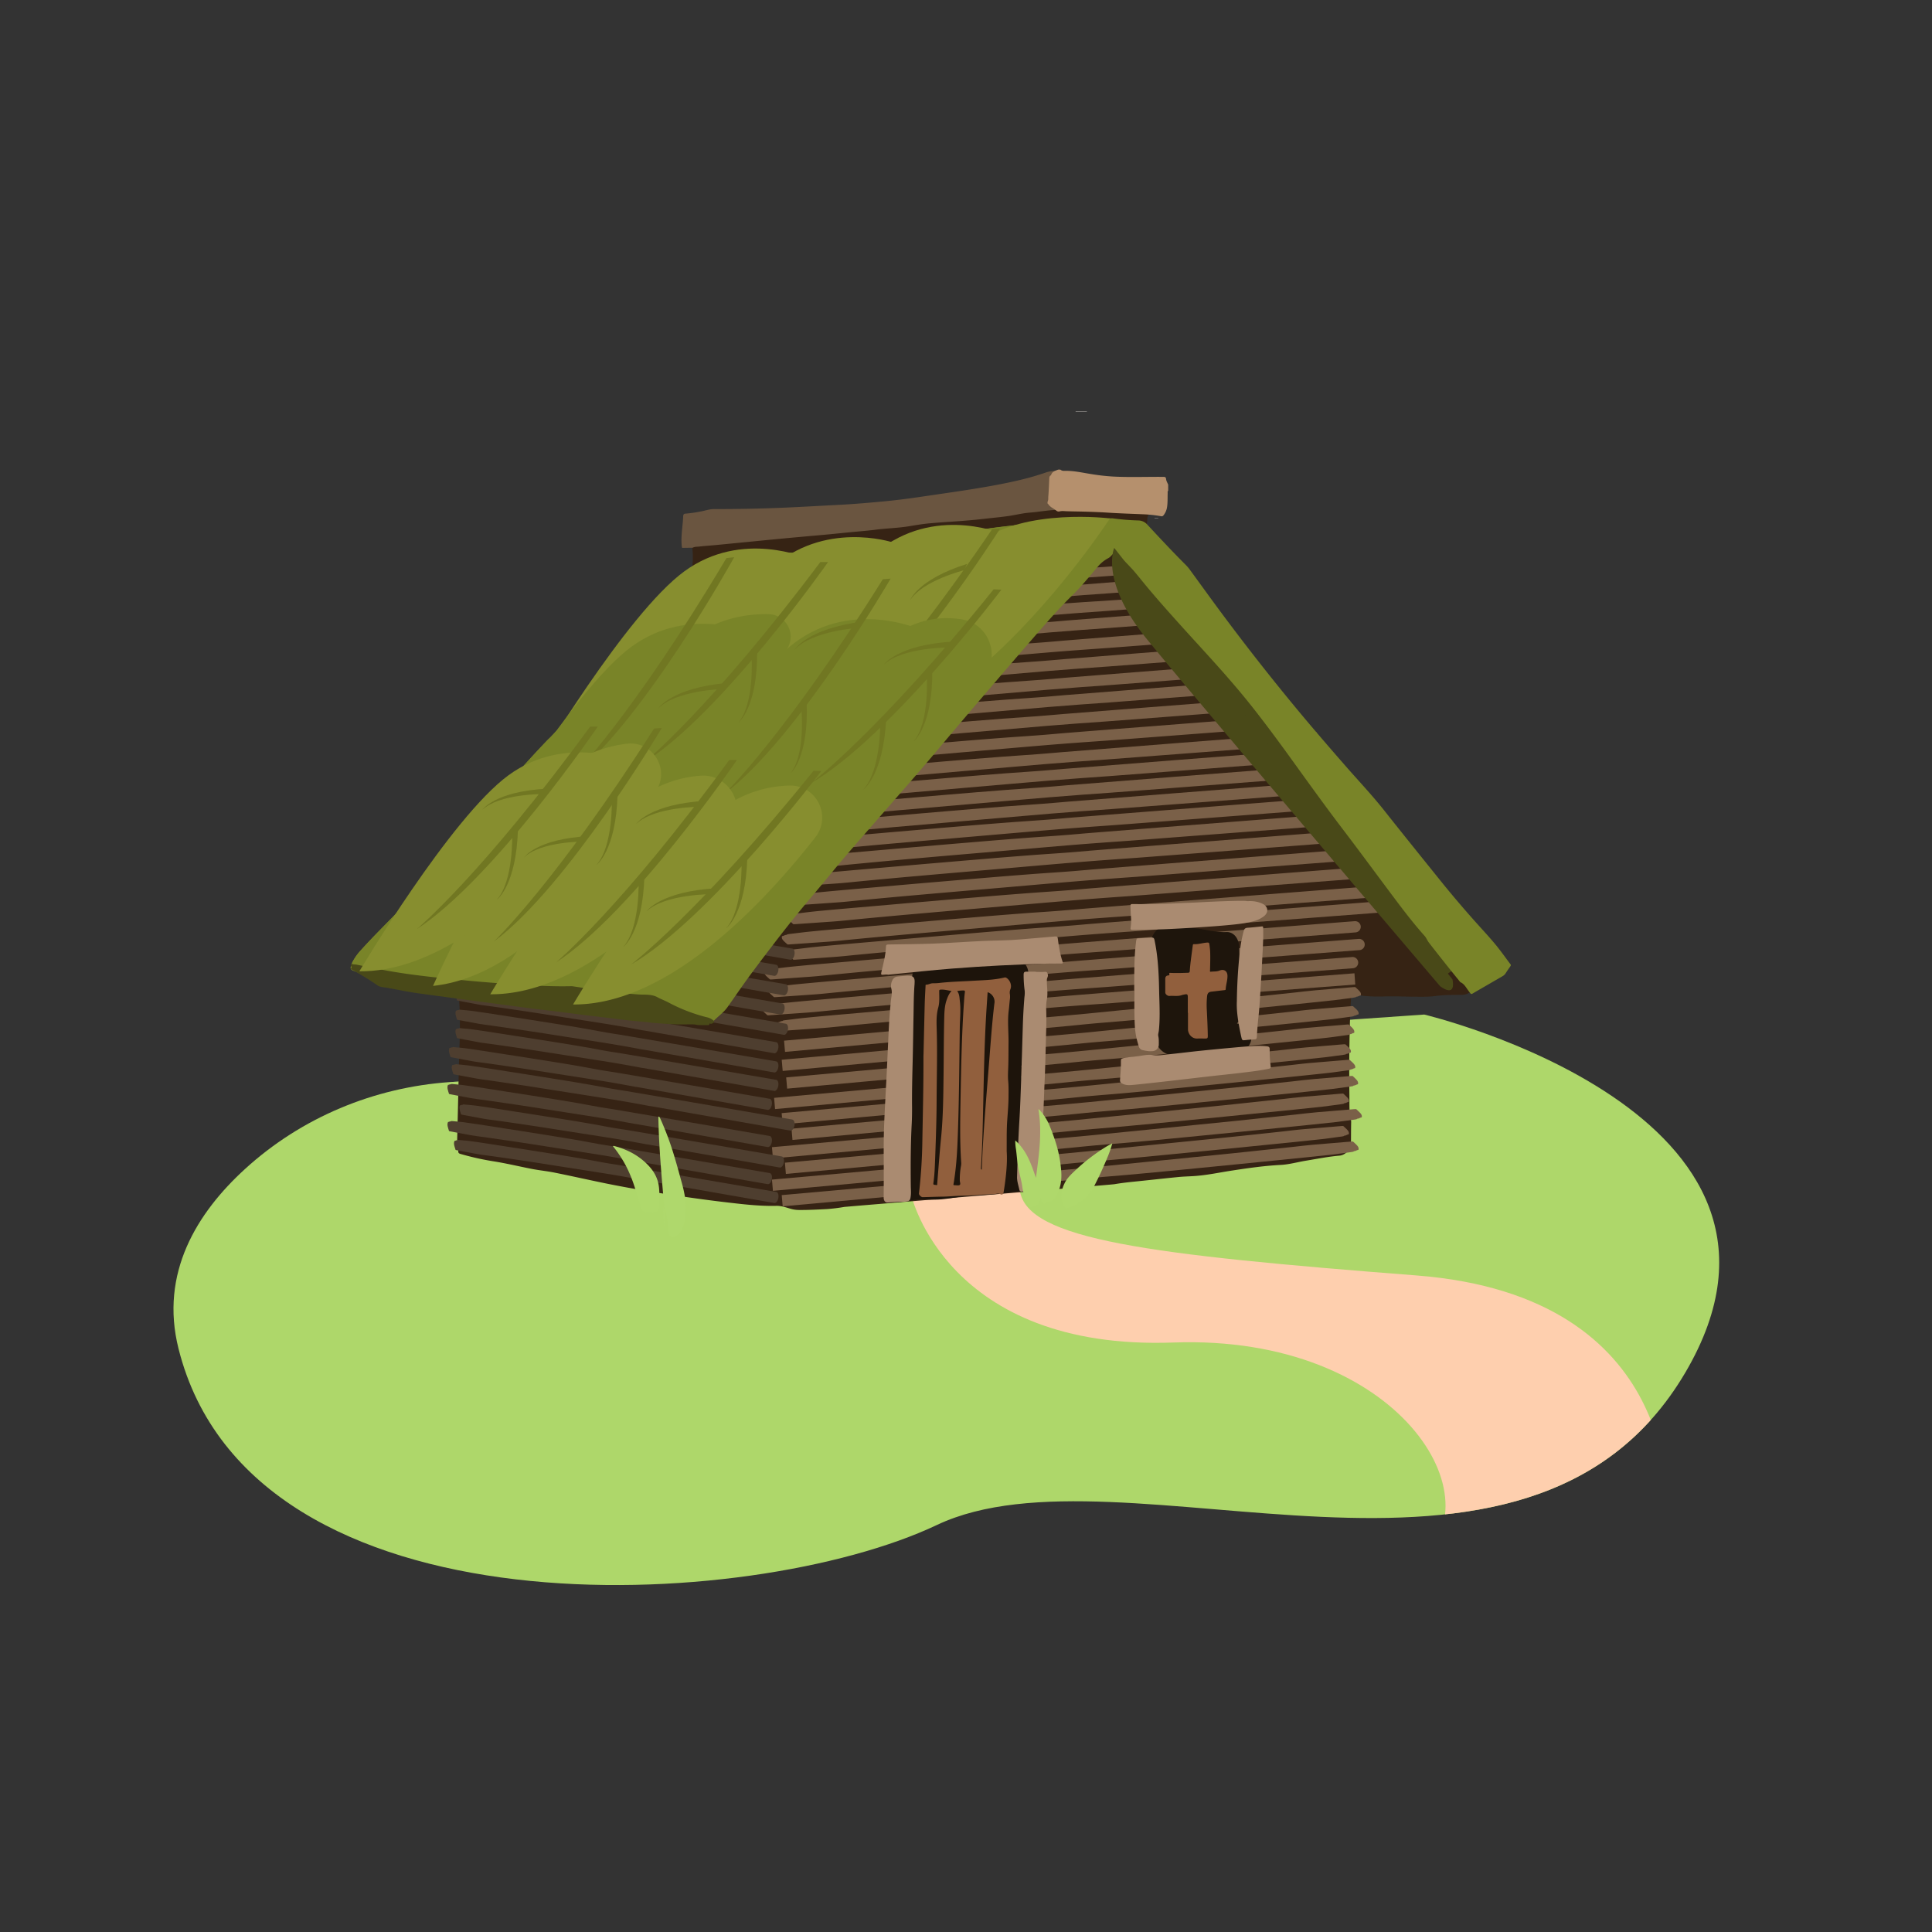 <svg id="aea7eabf-d306-459a-90bb-4d4a8dfbb036" data-name="Layer 1" xmlns="http://www.w3.org/2000/svg" xmlns:xlink="http://www.w3.org/1999/xlink" viewBox="0 0 2000 2000"><rect x="0" y="0" width="2000" height="2000" fill="#333333" stroke="none"/><defs><style>.a5c195ed-0870-4be8-b55d-e3f717d347f6{fill:none;}.b2f6c73a-b163-49d4-b2f9-320e1cf11583{fill:#aed76a;}.b14e9b1d-a6f7-4f04-9587-8e82eeadff7e{clip-path:url(#f714b443-1e14-48d0-a747-2a58920518bb);}.a3ed7565-33a1-4f5f-b1ac-015c149246fa{fill:#fecfae;}.b8e9429a-6461-409b-944b-bb761a0ce6fc{fill:#feede2;}.b137aefa-eff3-4ec2-a9d8-c12f30ce07cd{fill:#362314;}.a9b04db2-4046-4541-b507-89e373a0a76c{fill:#4f3f2f;}.bee71464-8c7e-43c2-9f7a-09c54e7694aa{fill:#7a6048;}.a221daed-42a8-429a-be52-b2bfd230dfc7{fill:#4e3e2f;}.a5570e88-f520-487b-9476-ed58e350a801{fill:#494918;}.f609b6cc-e206-492d-8086-a32a77fe415a{fill:#798428;}.b0ede80a-003d-486a-a4f3-bdcf4f542217{fill:#fefefe;}.a0e97c85-e5f9-4a9a-b86a-5ff6a201b90c{fill:#6a5540;}.be03da18-1cd7-44b7-aabc-dd27b2e057ea{fill:#f5f0eb;}.a397472e-ce96-45da-9da5-83b40026e953{fill:#b5906d;}.f733eef6-c148-4cc7-93bb-dfb84b39cda9{fill:#afd86c;}.ea657113-8f84-41c5-a114-712fb25439eb{fill:#afd86b;}.a25a8643-831a-4d50-9429-1f535525346b{fill:#1e150c;}.b3e897fb-567c-4146-9eb8-45e298802eaa{fill:#915f3d;}.bd329412-cdc1-461d-bc1e-07a9a2838b38{fill:#aa8b71;}.b9c3265b-45ba-4741-a360-cde159d887d6{fill:#878e2f;}.ef37f0fe-d26f-4d31-9d2d-b49f08ce51d1{fill:#717722;}.f0d5b5c4-b326-4202-9bd2-7be266e43dfd{fill:#1d140b;}</style><clipPath id="f714b443-1e14-48d0-a747-2a58920518bb"><path class="a5c195ed-0870-4be8-b55d-e3f717d347f6" d="M1474.39,1050.26s428.48,101.76,270.23,370.65c-164.11,278.78-582.87,66.81-774.86,157.8s-708.9,119.77-784.92-182.42C165,1317.64,204.32,1255.08,253.78,1210c58.29-53.16,133.27-84.38,212-89.84Z"/></clipPath></defs><path class="b2f6c73a-b163-49d4-b2f9-320e1cf11583" d="M1474.39,1050.26s428.48,101.76,270.23,370.65c-164.11,278.78-582.87,66.81-774.86,157.8s-708.9,119.77-784.92-182.42C165,1317.64,204.32,1255.08,253.78,1210c58.29-53.16,133.27-84.38,212-89.84Z"/><g class="b14e9b1d-a6f7-4f04-9587-8e82eeadff7e"><path class="a3ed7565-33a1-4f5f-b1ac-015c149246fa" d="M943.33,1237.16s36.41,161.16,271.36,152.61,337.55,165.09,251.67,228.36l258.44-55.92s18.73-220.36-258.44-241.87-402.87-37-410.55-87.62S941.75,1185.8,943.33,1237.16Z"/></g><path class="b8e9429a-6461-409b-944b-bb761a0ce6fc" d="M1020.28,1222.47v.4H1006v-.4Z"/><path class="b137aefa-eff3-4ec2-a9d8-c12f30ce07cd" d="M1398.64,1032.87c-1,15.08-1.38,30.16-1.65,45.29-.35,18.64-.31,37.32-.09,56,.09,7.07-.22,14.23.63,21.31.22,2,1.24,3.82,1.2,6-.18,8.32-.14,16.59-.22,24.91,0,1,.31,2.14-.58,2.94-3.38,3-6.19,6.54-11.39,7-11.52,1-22.87,3.3-34.26,5.16-8.89,1.43-17.61,4-26.69,4.45-17.61.94-35,3.47-52.49,6.19-11,1.73-21.84,4-32.92,5-6.63.67-13.3.67-19.93,1.29-15.79,1.56-31.54,3.34-47.29,4.94-6.45.66-12.94,1.42-19.35,2.53-3.2.58-277.51,23.22-279.64,23.54a178.05,178.05,0,0,1-18.06,2.22c-9.61.49-19.22,1-28.87.93a31.67,31.67,0,0,1-8.72-1.29c-4.81-1.37-9.61-3.15-14.73-3-16.19.4-32.25-1.38-48.27-3.25-19-2.18-37.85-4.76-56.72-7.61-23.57-3.51-47.06-7.42-70.42-12.14-18.15-3.69-36.16-7.79-54.32-11.43-7.69-1.56-15.52-2.27-23.22-3.78-13.52-2.63-26.91-5.88-40.52-8a280.38,280.38,0,0,1-32.48-7.25c-1.64-.49-3.25-.67-3.25-2.89.05-4.45-1.24-8.76-1.11-13.21q.87-32.23,1.51-64.46c.49-27.1,2.45-54.23.36-81.32-.71-9.44-.8-19-3.92-28.07-.71-2-.31-4.14-.22-6.19.49-9.61,1-19.22,1.6-28.83.85-12.85,1.83-25.71,2.81-38.57.75-9.87,1.64-19.79,2.44-29.67.18-1.78.27-3.47,1.56-4.94,9-10.23,16.95-21.35,25.54-31.94,19.79-24.42,39.94-48.53,60-72.73,19.8-24,39-48.54,59.93-71.58C643.35,700,660.26,678.23,679,658c7.2-11,16.81-19.93,25.49-29.63a109.65,109.65,0,0,0,10-13.57c1.87-2.84,2.76-5.87,1.29-9.2a6,6,0,0,1-.22-3.07c.53-13.71,3.51-27.36-.09-41.06-.4-1.61.35-3.3,1.07-4.72s2.35-.8,3.6-.89c12.1-.85,24.16-1.82,36.26-2.45,11.78-.62,23.57-1.69,35.32-3.07,23-2.67,46-5.78,69-8.8q31.63-4.14,63.26-8.59c25.05-3.51,50-7.74,74.87-12,36.26-6.23,72.47-12.86,109.08-17.08q17.63-2,35.32-2.9c10.81-.53,21.67-.26,32.48-.17a32.16,32.16,0,0,1,10.1,1.29c3.29,1.11,4.22,2.31,4.31,5.82.09,5.21,0,10.37.09,15.57,0,3.52.31,7.08-1.69,10.33a7.07,7.07,0,0,0-.8,3.87,20.1,20.1,0,0,1-1.25,6.49c-1.33,4.27-1.73,4.49-6.31,4.54a78.77,78.77,0,0,0-8.54.22c1.24,2,2.13,3.34,3,4.67q21.88,32.43,45.06,63.93c35.15,47.91,70.52,95.69,108.6,141.33,24.06,29,47.64,58.32,72.77,86.35a215.89,215.89,0,0,1,21.27,27.27,31.28,31.28,0,0,0,5.52,6.36c15.83,14.1,31.31,28.56,45.64,44.22a467.87,467.87,0,0,0,48.76,46.71A112.71,112.71,0,0,1,1533,979.84c1.78,1.92,3.25,4.23,5.92,5.21a2.62,2.62,0,0,1,1.64,2c1.12,5.34,2.5,11,.18,16.1-2.49,5.52-5.07,11-7.87,16.42-1.69,3.29-3.87,5.87-7.83,6.63a25.64,25.64,0,0,0-5.74,2.36,14.05,14.05,0,0,1-6.45,1.33c-8.9,0-17.84,0-26.65,1.16-6.8.93-13.61.8-20.42.75-10.63,0-21.35-.62-32-.31a169.74,169.74,0,0,1-21.27-.49c-4.45-.44-8.67-1.55-13.25-2.44A8.46,8.46,0,0,0,1398.64,1032.87Z"/><path class="a9b04db2-4046-4541-b507-89e373a0a76c" d="M509.63,1002.26a24.54,24.54,0,0,1-10.24,0Z"/><path class="bee71464-8c7e-43c2-9f7a-09c54e7694aa" d="M1390.73,1165.82c-.24-.24-1-.24-2.66-.1-12.75,1.08-25.45,2.1-38.2,3.19-7.58.65-14.91,1.59-22.31,2.4q-29.93,3.29-60,6.37c-24.06,2.47-48.24,4.86-72.36,7.25-27.6,2.74-55.14,5.54-82.74,8.22-20.65,2-41.49,3.76-62.22,5.49-.94.08-1.6.15-2.06.22l-249.05,22.27,1,11.61s254.78-23.16,294.32-26.94l.87-.08.82-.08,3.36-.34,9.17-.92c15.65-1.59,31.39-2.68,47.05-4.09q14.83-1.33,29.64-2.73c9.93-.94,19.86-1.93,29.79-2.89,9.49-.9,18.91-1.85,28.33-2.78l24.46-2.41q12.38-1.23,24.74-2.49l22.21-2.23c8.58-.86,17.22-1.71,25.8-2.59,9.54-1,19-2,28.43-3,6.66-.77,12.75-1.72,19.24-2.54,1.74-.22,3.13-.51,2.93-.8a.08.08,0,0,1,0-.09c3.13-.44,2.3-.92,4.35-1.36.78-.16.61-.26.6-.38C1397.16,1171,1393.44,1168.45,1390.73,1165.82Z"/><path class="bee71464-8c7e-43c2-9f7a-09c54e7694aa" d="M1404.1,1148.32c-.25-.25-1-.24-2.67-.1-12.75,1.07-25.45,2.1-38.2,3.18-7.58.65-14.91,1.59-22.31,2.4q-29.93,3.29-60,6.37c-24.06,2.47-48.24,4.86-72.36,7.26q-41.4,4.11-82.74,8.22c-20.65,2-41.49,3.76-62.21,5.48-1,.08-1.61.15-2.07.22l-249,22.27,1,11.62s254.78-23.17,294.32-27c.24,0,.52,0,.87-.08l.83-.08c1.9-.18,3-.3,3.35-.34l9.17-.91c15.65-1.6,31.39-2.69,47.06-4.1q14.82-1.32,29.63-2.73c9.94-.93,19.86-1.93,29.8-2.88,9.48-.91,18.9-1.86,28.33-2.79,8.13-.8,16.32-1.59,24.46-2.4s16.49-1.67,24.73-2.5l22.21-2.22c8.59-.87,17.22-1.72,25.81-2.6,9.53-1,19-2,28.42-3,6.66-.76,12.75-1.71,19.24-2.54,1.74-.22,3.13-.5,2.93-.8,0,0,0-.07.05-.08,3.13-.45,2.3-.92,4.36-1.37.78-.16.6-.26.59-.38C1410.53,1153.48,1406.81,1151,1404.1,1148.32Z"/><path class="bee71464-8c7e-43c2-9f7a-09c54e7694aa" d="M1390.73,1132.26c-.24-.24-1-.23-2.66-.09-12.75,1.07-25.45,2.09-38.2,3.18-7.58.65-14.91,1.59-22.31,2.4q-29.93,3.29-60,6.37c-24.06,2.47-48.24,4.86-72.36,7.25q-41.4,4.13-82.74,8.22c-20.65,2-41.49,3.77-62.22,5.49-.94.08-1.6.15-2.06.22l-249.05,22.27,1,11.61s254.78-23.16,294.32-26.94l.87-.08.82-.08c1.91-.18,3.05-.3,3.36-.34l9.17-.91c15.65-1.6,31.39-2.69,47.05-4.1q14.83-1.32,29.64-2.73c9.93-.94,19.86-1.93,29.79-2.88,9.49-.91,18.91-1.86,28.33-2.79,8.14-.8,16.33-1.59,24.46-2.41s16.49-1.66,24.74-2.49l22.21-2.22c8.58-.87,17.22-1.72,25.8-2.6,9.54-1,19-2,28.43-3,6.66-.76,12.75-1.72,19.24-2.54,1.74-.22,3.13-.5,2.93-.8,0,0,0-.07,0-.08,3.13-.45,2.3-.93,4.35-1.37.78-.16.61-.26.6-.38C1397.16,1137.42,1393.44,1134.89,1390.73,1132.26Z"/><path class="bee71464-8c7e-43c2-9f7a-09c54e7694aa" d="M1400.42,1114c-.24-.24-1-.24-2.62-.1-12.52,1-25,2.06-37.51,3.13-7.45.64-14.65,1.56-21.91,2.37q-29.4,3.22-59,6.28c-23.63,2.43-47.38,4.78-71.07,7.14-27.1,2.7-54.15,5.45-81.26,8.1-20.27,2-40.74,3.7-61.09,5.39-.93.08-1.58.15-2,.22l-244.59,21.89,1,11.62s250.23-22.79,289.06-26.5l.85-.08.81-.08c1.87-.19,3-.3,3.29-.34,3-.3,6-.59,9-.9,15.37-1.57,30.83-2.64,46.22-4q14.55-1.31,29.1-2.69c9.76-.92,19.51-1.9,29.26-2.84,9.32-.89,18.57-1.83,27.83-2.74,8-.79,16-1.57,24-2.37s16.19-1.64,24.29-2.46l21.81-2.19c8.43-.85,16.92-1.69,25.34-2.56,9.37-1,18.67-1.93,27.92-3,6.54-.76,12.52-1.7,18.9-2.52,1.7-.21,3.07-.49,2.87-.79,0,0,0-.07,0-.08,3.08-.45,2.26-.92,4.28-1.36.76-.16.59-.26.58-.38C1406.74,1119.2,1403.09,1116.67,1400.42,1114Z"/><path class="bee71464-8c7e-43c2-9f7a-09c54e7694aa" d="M1397.35,1097.29c-.25-.24-1-.24-2.66-.1-12.67,1.07-25.29,2.09-38,3.17-7.54.65-14.82,1.58-22.18,2.39q-29.76,3.27-59.7,6.34c-23.91,2.46-47.95,4.84-71.93,7.22-27.44,2.72-54.82,5.5-82.26,8.18-20.53,2-41.25,3.74-61.85,5.45-.94.08-1.59.15-2,.22l-247.6,22.15,1,11.61s253.3-23,292.61-26.79l.86-.08.83-.09c1.89-.18,3-.29,3.33-.33l9.12-.91c15.55-1.59,31.21-2.67,46.78-4.08q14.73-1.32,29.46-2.71c9.88-.93,19.75-1.92,29.62-2.87,9.43-.9,18.8-1.85,28.17-2.77,8.09-.8,16.23-1.59,24.32-2.4s16.39-1.65,24.59-2.48l22.08-2.21c8.53-.86,17.12-1.71,25.65-2.59,9.48-1,18.9-1.95,28.26-3,6.63-.76,12.68-1.71,19.13-2.53,1.73-.22,3.11-.51,2.92-.8a.07.07,0,0,1,0-.09c3.12-.44,2.29-.92,4.33-1.36.78-.16.6-.26.59-.38C1403.74,1102.46,1400,1099.92,1397.35,1097.29Z"/><path class="bee71464-8c7e-43c2-9f7a-09c54e7694aa" d="M1392.89,1081.2c-.25-.24-1-.24-2.67-.1-12.75,1.07-25.44,2.1-38.19,3.19-7.58.65-14.92,1.59-22.31,2.4q-29.94,3.29-60,6.37c-24.06,2.47-48.24,4.86-72.36,7.25q-41.4,4.11-82.74,8.22c-20.65,2-41.48,3.76-62.21,5.49-.94.08-1.6.15-2.07.22l-249,22.27,1,11.61S1057,1125,1096.55,1121.18l.86-.08.83-.08,3.35-.34,9.17-.92c15.65-1.59,31.4-2.68,47.06-4.09q14.82-1.34,29.64-2.73c9.93-.94,19.86-1.93,29.79-2.89,9.48-.9,18.9-1.86,28.33-2.78l24.46-2.41q12.38-1.23,24.73-2.49l22.22-2.23c8.58-.86,17.22-1.71,25.8-2.6,9.53-1,19-2,28.42-3,6.67-.77,12.75-1.72,19.25-2.54,1.73-.22,3.12-.51,2.93-.8,0,0,0-.07,0-.09,3.13-.44,2.29-.92,4.35-1.36.78-.17.6-.26.59-.38C1399.32,1086.36,1395.6,1083.83,1392.89,1081.2Z"/><path class="bee71464-8c7e-43c2-9f7a-09c54e7694aa" d="M1396.42,1060.74c-.24-.24-1-.24-2.63-.1-12.55,1.06-25,2.06-37.61,3.13-7.46.65-14.68,1.57-22,2.38q-29.46,3.24-59.12,6.29c-23.69,2.44-47.5,4.8-71.25,7.16q-40.77,4.07-81.47,8.11c-20.33,2-40.85,3.71-61.26,5.41-.93.08-1.58.15-2,.22l-245.23,22,1,11.61s250.88-22.84,289.81-26.56l.86-.08.81-.08,3.3-.34c3-.3,6-.59,9-.9,15.41-1.57,30.91-2.64,46.34-4q14.6-1.31,29.18-2.69c9.78-.92,19.56-1.9,29.34-2.84,9.33-.9,18.61-1.84,27.89-2.75l24.09-2.38q12.18-1.21,24.35-2.46l21.88-2.2c8.45-.85,17-1.69,25.4-2.56,9.39-1,18.72-1.93,28-3,6.56-.76,12.55-1.7,19-2.52,1.71-.21,3.07-.5,2.88-.79a.08.08,0,0,1,0-.09c3.08-.44,2.26-.92,4.29-1.36.76-.16.59-.26.58-.37C1402.76,1065.91,1399.09,1063.37,1396.42,1060.74Z"/><path class="bee71464-8c7e-43c2-9f7a-09c54e7694aa" d="M1400.79,1041.73c-.25-.25-1-.24-2.67-.1-12.75,1.07-25.45,2.1-38.19,3.18-7.59.66-14.92,1.59-22.32,2.4q-29.92,3.29-60,6.37c-24.06,2.47-48.24,4.86-72.36,7.26q-41.4,4.11-82.74,8.22c-20.65,2-41.48,3.76-62.21,5.48-.94.08-1.6.15-2.07.23l-249,22.27,1,11.61s254.79-23.17,294.32-27l.87-.07.83-.09c1.9-.18,3-.3,3.35-.34l9.17-.91c15.65-1.6,31.4-2.69,47.06-4.1q14.82-1.32,29.64-2.72c9.93-.94,19.86-1.94,29.79-2.89,9.48-.91,18.9-1.86,28.33-2.79,8.13-.8,16.33-1.59,24.46-2.4s16.49-1.67,24.73-2.5l22.22-2.22c8.58-.87,17.22-1.72,25.8-2.6,9.53-1,19-2,28.42-3,6.67-.77,12.75-1.72,19.25-2.55,1.73-.22,3.12-.5,2.93-.8a.06.06,0,0,1,0-.08c3.13-.45,2.29-.92,4.35-1.37.78-.16.6-.26.59-.38C1407.22,1046.89,1403.5,1044.36,1400.79,1041.73Z"/><path class="bee71464-8c7e-43c2-9f7a-09c54e7694aa" d="M1403.2,1022c-.24-.24-1-.24-2.66-.1-12.75,1.08-25.45,2.1-38.2,3.19-7.58.65-14.91,1.59-22.31,2.4q-29.92,3.29-60,6.37c-24,2.47-48.23,4.86-72.35,7.25-27.6,2.74-55.14,5.54-82.75,8.22-20.64,2-41.48,3.76-62.21,5.49-.94.08-1.6.15-2.06.22l-249,22.27,1,11.61s254.78-23.16,294.32-26.94l.87-.08.82-.08,3.35-.34,9.18-.92c15.64-1.59,31.39-2.68,47.05-4.09q14.82-1.34,29.64-2.73c9.93-.94,19.86-1.93,29.79-2.88,9.49-.91,18.91-1.86,28.33-2.79l24.46-2.41q12.38-1.23,24.74-2.49l22.21-2.23c8.58-.86,17.22-1.71,25.8-2.59,9.54-1,19-2,28.42-3,6.67-.77,12.76-1.72,19.25-2.54,1.73-.22,3.12-.51,2.93-.8,0,0,0-.07,0-.09,3.13-.44,2.3-.92,4.35-1.36.78-.16.6-.26.59-.38C1409.63,1027.17,1405.91,1024.64,1403.2,1022Z"/><path class="bee71464-8c7e-43c2-9f7a-09c54e7694aa" d="M810.65,1066.75c.24.25,1,.25,2.67.13,12.76-.9,25.47-1.76,38.23-2.68,7.59-.55,14.93-1.39,22.34-2.11q30-2.89,60.12-5.59c24.09-2.15,48.3-4.22,72.45-6.3,27.63-2.38,55.21-4.82,82.84-7.14,20.67-1.74,41.53-3.22,62.28-4.67.94-.07,1.6-.13,2.07-.2l249.31-19-.82-11.63s-255.06,19.84-294.65,23.1c-.24,0-.52,0-.87.07l-.82.07-3.36.29-9.18.8c-15.67,1.39-31.43,2.27-47.11,3.48q-14.84,1.13-29.67,2.34c-9.94.81-19.88,1.67-29.83,2.49-9.49.79-18.93,1.62-28.36,2.42-8.15.7-16.35,1.38-24.49,2.09s-16.51,1.45-24.77,2.17l-22.24,1.93c-8.59.75-17.24,1.49-25.83,2.26-9.55.85-19,1.71-28.46,2.67-6.68.68-12.77,1.55-19.28,2.29-1.73.19-3.13.46-2.94.76a.06.06,0,0,1,0,.08c-3.13.41-2.31.89-4.37,1.31-.78.15-.6.25-.59.37C804.29,1061.51,808,1064.09,810.65,1066.75Z"/><path class="bee71464-8c7e-43c2-9f7a-09c54e7694aa" d="M794.23,1050.82c.25.25,1,.25,2.76.13,13.19-.94,26.32-1.83,39.51-2.78,7.84-.57,15.43-1.43,23.09-2.16q31-3,62.14-5.73c24.9-2.21,49.92-4.34,74.88-6.48,28.56-2.44,57.05-4.94,85.62-7.33,21.36-1.79,42.92-3.32,64.36-4.82.88-.06,1.52-.12,2-.18l.3,0,251.74-19.16a5.82,5.82,0,0,0,5.37-6.21h0a5.82,5.82,0,0,0-6.25-5.4c-39,3-261.39,20.29-298.69,23.34l-.9.07-.85.08c-2,.16-3.16.26-3.47.3l-9.49.82c-16.19,1.42-32.48,2.34-48.69,3.59q-15.33,1.17-30.66,2.41c-10.28.83-20.55,1.72-30.83,2.57-9.81.8-19.56,1.65-29.31,2.48l-25.31,2.14-25.6,2.23-23,2c-8.88.77-17.82,1.53-26.69,2.32-9.87.88-19.68,1.76-29.42,2.73-6.9.7-13.2,1.59-19.92,2.34-1.8.2-3.24.47-3,.77a.07.07,0,0,1-.06.08c-3.24.42-2.39.9-4.52,1.32-.8.16-.62.26-.61.37C787.67,1045.59,791.47,1048.16,794.23,1050.82Z"/><path class="bee71464-8c7e-43c2-9f7a-09c54e7694aa" d="M801,1032.06c.25.25,1,.25,2.75.13,13.19-.94,26.32-1.83,39.51-2.78,7.85-.57,15.44-1.43,23.09-2.16q31-3,62.14-5.73c24.9-2.21,49.92-4.34,74.88-6.48,28.56-2.44,57.06-4.94,85.62-7.33,21.36-1.79,42.92-3.32,64.36-4.82.89-.07,1.53-.12,2-.18l.29,0,251.75-19.15a5.82,5.82,0,0,0,5.36-6.22h0a5.82,5.82,0,0,0-6.25-5.39c-39,3-261.39,20.28-298.69,23.34l-.89.07-.86.08c-2,.16-3.15.26-3.47.3l-9.49.82c-16.19,1.42-32.48,2.34-48.68,3.59q-15.33,1.17-30.67,2.41c-10.27.83-20.55,1.72-30.82,2.56-9.82.81-19.57,1.66-29.32,2.49l-25.31,2.14-25.6,2.23-23,2c-8.88.77-17.82,1.53-26.7,2.32-9.87.88-19.67,1.75-29.42,2.73-6.9.7-13.2,1.59-19.92,2.34-1.8.2-3.24.47-3,.77,0,0,0,.07,0,.08-3.24.42-2.39.9-4.52,1.32-.81.15-.63.25-.62.37C794.44,1026.83,798.25,1029.4,801,1032.06Z"/><path class="bee71464-8c7e-43c2-9f7a-09c54e7694aa" d="M796.86,1013.73c.25.25,1,.25,2.75.13,13.19-.93,26.33-1.83,39.52-2.78,7.84-.57,15.43-1.42,23.09-2.16q31-3,62.14-5.73c24.89-2.21,49.91-4.34,74.87-6.47,28.56-2.45,57.06-5,85.62-7.34,21.37-1.78,42.93-3.32,64.37-4.82.88-.06,1.52-.12,2-.18l.3,0,251.74-19.16a5.83,5.83,0,0,0,5.37-6.21h0a5.82,5.82,0,0,0-6.25-5.4c-39,3-261.39,20.29-298.69,23.34l-.9.07-.85.08c-2,.16-3.16.27-3.47.3l-9.49.82c-16.2,1.42-32.48,2.35-48.69,3.59q-15.33,1.17-30.66,2.41c-10.28.83-20.55,1.72-30.83,2.57-9.81.8-19.56,1.66-29.32,2.48-8.41.72-16.89,1.42-25.31,2.15l-25.59,2.22-23,2-26.7,2.32c-9.86.88-19.67,1.76-29.41,2.74-6.9.69-13.21,1.58-19.93,2.33-1.79.2-3.23.47-3,.77,0,0,0,.07,0,.09-3.24.41-2.39.89-4.52,1.31-.81.16-.62.26-.62.38C790.3,1008.5,794.1,1011.07,796.86,1013.73Z"/><path class="bee71464-8c7e-43c2-9f7a-09c54e7694aa" d="M821,993.3c.25.25,1,.25,2.76.13,13.19-.94,26.32-1.83,39.51-2.78,7.84-.57,15.43-1.43,23.09-2.16q31-3,62.14-5.73c24.9-2.21,49.92-4.34,74.88-6.48,28.56-2.44,57.05-4.94,85.62-7.33,21.36-1.79,42.92-3.32,64.36-4.82.88-.07,1.52-.12,2-.18a1.53,1.53,0,0,1,.3,0l251.74-19.16a5.82,5.82,0,0,0,5.37-6.22h0a5.82,5.82,0,0,0-6.25-5.39c-39,3-261.39,20.29-298.69,23.34l-.9.07-.85.08c-2,.16-3.16.26-3.47.3l-9.49.82c-16.19,1.42-32.48,2.34-48.69,3.59q-15.33,1.17-30.66,2.41c-10.28.83-20.55,1.72-30.83,2.57-9.81.8-19.56,1.65-29.31,2.48L948.26,971l-25.6,2.23-23,2c-8.88.77-17.82,1.53-26.69,2.32-9.87.88-19.68,1.76-29.42,2.73-6.9.7-13.2,1.59-19.92,2.34-1.8.2-3.24.47-3,.77a.07.07,0,0,1-.06.08c-3.24.42-2.39.9-4.52,1.32-.8.16-.62.25-.61.37C814.39,988.07,818.19,990.64,821,993.3Z"/><path class="bee71464-8c7e-43c2-9f7a-09c54e7694aa" d="M815,977.5c.25.25,1,.25,2.75.12,13.19-.93,26.33-1.82,39.52-2.77,7.84-.57,15.43-1.43,23.09-2.16q31-3,62.14-5.73c24.89-2.21,49.91-4.34,74.87-6.48q42.84-3.68,85.62-7.33c21.37-1.79,42.92-3.32,64.37-4.83.88-.06,1.52-.12,2-.18l.29,0L1421.37,929a5.82,5.82,0,0,0,5.36-6.22h0a5.81,5.81,0,0,0-6.25-5.39c-39,3-261.39,20.28-298.68,23.34l-.9.07-.86.07c-2,.17-3.15.27-3.47.31l-9.49.81c-16.19,1.43-32.47,2.35-48.68,3.59q-15.33,1.17-30.66,2.42c-10.28.83-20.56,1.71-30.83,2.56-9.81.81-19.57,1.66-29.32,2.49l-25.31,2.14c-8.53.73-17.06,1.49-25.59,2.23l-23,2c-8.88.77-17.82,1.53-26.7,2.32-9.87.87-19.67,1.75-29.41,2.73-6.9.7-13.21,1.58-19.93,2.34-1.79.2-3.24.47-3,.77,0,0,0,.07,0,.08-3.24.41-2.39.9-4.52,1.32-.81.15-.63.25-.62.37C808.42,972.27,812.22,974.84,815,977.5Z"/><path class="a221daed-42a8-429a-be52-b2bfd230dfc7" d="M471.52,1190.13c.08.28.47.41,1.42.59,7.15,1.32,14.26,2.67,21.42,4,4.25.77,8.44,1.22,12.63,1.8q17,2.35,34,4.92c13.59,2,27.23,4.21,40.85,6.34,15.57,2.45,31.13,4.83,46.69,7.33,11.64,1.87,23.33,4,35,6.18a10.59,10.59,0,0,0,1.09.16l.16,0,136.77,23.88c1.73.31,3.61-2,4.19-5.14h0c.58-3.18-.36-6-2.11-6.31-21.2-3.64-142.1-24.42-162.41-27.74l-.48-.09-.47-.07-1.89-.29-5.18-.81c-8.84-1.34-17.62-3.2-26.42-4.73q-8.34-1.44-16.68-2.83c-5.59-.93-11.2-1.8-16.8-2.71-5.34-.87-10.66-1.69-16-2.53l-13.8-2.19c-4.65-.73-9.31-1.44-14-2.16L517,1185.78c-4.85-.75-9.72-1.52-14.57-2.25-5.39-.82-10.75-1.62-16.09-2.32-3.79-.48-7.3-.69-11-1.08-1-.11-1.8-.09-1.76.23,0,0,0,.07,0,.07-1.8-.14-1.46.47-2.67.52-.46,0-.38.14-.41.26C469.21,1183.93,470.65,1187.07,471.52,1190.13Z"/><path class="a221daed-42a8-429a-be52-b2bfd230dfc7" d="M464.77,1170.64c.08.28.48.41,1.42.58,7.15,1.32,14.26,2.68,21.42,4,4.25.77,8.44,1.22,12.63,1.79q17,2.35,34,4.93c13.59,2,27.24,4.2,40.85,6.34,15.57,2.44,31.13,4.83,46.69,7.33,11.65,1.87,23.33,4,35,6.18.48.08.83.14,1.09.16l.17,0,136.76,23.88c1.74.3,3.61-2,4.19-5.15h0c.59-3.17-.36-6-2.11-6.3-21.2-3.65-142.09-24.42-162.4-27.75l-.49-.08-.47-.07-1.89-.29-5.18-.81c-8.84-1.35-17.62-3.2-26.42-4.73q-8.34-1.45-16.68-2.83c-5.59-.93-11.2-1.8-16.79-2.71-5.35-.87-10.67-1.69-16-2.54l-13.79-2.19-14-2.15-12.54-2c-4.85-.75-9.72-1.52-14.57-2.25-5.39-.81-10.74-1.62-16.09-2.31-3.78-.49-7.3-.69-11-1.09-1-.11-1.81-.09-1.77.23,0,0,0,.08,0,.08-1.8-.15-1.45.47-2.67.52-.46,0-.38.14-.4.26C462.46,1164.43,463.9,1167.58,464.77,1170.64Z"/><path class="a221daed-42a8-429a-be52-b2bfd230dfc7" d="M477.24,1153.42c.08.28.48.41,1.42.59,7.15,1.32,14.26,2.67,21.42,4,4.25.77,8.44,1.22,12.63,1.8q17,2.35,34,4.92c13.59,2,27.24,4.21,40.85,6.34,15.57,2.45,31.13,4.83,46.69,7.33,11.64,1.87,23.33,4,34.95,6.18a10.59,10.59,0,0,0,1.09.16l.16,0,136.77,23.88c1.73.31,3.61-2,4.19-5.14h0c.58-3.18-.36-6-2.11-6.31-21.2-3.65-142.09-24.42-162.41-27.74l-.48-.09-.47-.07L644,1169l-5.18-.81c-8.84-1.34-17.62-3.2-26.42-4.73q-8.34-1.44-16.68-2.83c-5.59-.93-11.2-1.8-16.8-2.71-5.34-.87-10.66-1.69-16-2.53l-13.8-2.19c-4.65-.73-9.31-1.44-14-2.16l-12.54-2-14.57-2.25c-5.39-.81-10.75-1.61-16.09-2.31-3.79-.48-7.3-.69-11-1.09-1-.1-1.81-.09-1.77.24,0,0,0,.07-.05.07-1.8-.14-1.45.47-2.67.52-.46,0-.38.14-.41.26C474.93,1147.22,476.37,1150.36,477.24,1153.42Z"/><path class="a221daed-42a8-429a-be52-b2bfd230dfc7" d="M464.77,1132.23c.08.28.48.41,1.42.58,7.15,1.32,14.26,2.67,21.42,4,4.25.77,8.44,1.21,12.63,1.79q17,2.36,34,4.93c13.59,2,27.24,4.2,40.85,6.34,15.57,2.44,31.13,4.83,46.69,7.32,11.65,1.88,23.33,4,35,6.18.48.09.83.14,1.09.17H658l136.76,23.89c1.74.3,3.61-2,4.19-5.15h0c.59-3.17-.36-6-2.11-6.31-21.2-3.64-142.09-24.41-162.4-27.74l-.49-.08-.47-.07c-1.07-.18-1.72-.28-1.89-.29l-5.18-.81c-8.84-1.35-17.62-3.2-26.42-4.73q-8.34-1.46-16.68-2.83c-5.59-.93-11.2-1.8-16.79-2.71-5.35-.88-10.67-1.7-16-2.54L536.71,1132c-4.66-.73-9.32-1.43-14-2.15l-12.54-2c-4.85-.75-9.72-1.52-14.57-2.25-5.39-.82-10.74-1.62-16.09-2.31-3.78-.49-7.3-.69-11-1.09-1-.11-1.81-.09-1.77.23,0,0,0,.07,0,.08-1.8-.15-1.45.47-2.67.52-.46,0-.38.14-.4.26C462.46,1126,463.9,1129.17,464.77,1132.23Z"/><path class="a221daed-42a8-429a-be52-b2bfd230dfc7" d="M469.32,1111.75c.08.28.5.41,1.5.6,7.56,1.39,15.08,2.82,22.64,4.2,4.5.81,8.92,1.3,13.35,1.93q17.93,2.52,35.9,5.27c14.37,2.2,28.79,4.49,43.17,6.78,16.46,2.6,32.9,5.15,49.35,7.81,12.3,2,24.66,4.26,36.94,6.55.51.09.88.15,1.15.17l.17,0,144.56,25.32c1.84.32,3.79-2,4.37-5.11h0c.58-3.18-.44-6-2.29-6.34-22.41-3.87-150.19-25.91-171.65-29.45l-.52-.09-.49-.07c-1.13-.19-1.82-.3-2-.31l-5.47-.87c-9.34-1.44-18.62-3.39-27.93-5q-8.8-1.53-17.63-3c-5.91-1-11.83-1.92-17.75-2.89-5.65-.93-11.27-1.8-16.89-2.7-4.85-.77-9.73-1.57-14.58-2.33l-14.76-2.31-13.25-2.08-15.4-2.4c-5.69-.87-11.35-1.73-17-2.48-4-.52-7.71-.76-11.62-1.2-1.05-.12-1.91-.11-1.87.22,0,0,0,.07,0,.07-1.9-.17-1.53.45-2.81.49-.49,0-.41.14-.43.26C466.82,1105.51,468.37,1108.67,469.32,1111.75Z"/><path class="a221daed-42a8-429a-be52-b2bfd230dfc7" d="M466.32,1094c.07.28.47.41,1.41.58,7.12,1.32,14.2,2.66,21.32,4,4.23.77,8.4,1.21,12.57,1.79q16.89,2.33,33.83,4.89c13.53,2,27.11,4.18,40.66,6.31,15.5,2.43,31,4.8,46.48,7.28,11.58,1.86,23.22,4,34.79,6.15a10.1,10.1,0,0,0,1.08.16l.16,0,136.13,23.77c1.73.3,3.6-2,4.18-5.15h0c.58-3.18-.35-6-2.1-6.31-21.1-3.62-141.43-24.29-161.65-27.6l-.49-.08-.46-.07-1.88-.29-5.16-.81c-8.8-1.34-17.53-3.18-26.3-4.7q-8.29-1.46-16.6-2.82c-5.57-.92-11.15-1.79-16.72-2.7-5.32-.86-10.61-1.68-15.91-2.52-4.56-.72-9.16-1.46-13.73-2.17s-9.27-1.43-13.9-2.15l-12.48-1.94c-4.83-.74-9.68-1.5-14.51-2.23-5.36-.81-10.69-1.61-16-2.3-3.77-.48-7.27-.68-11-1.08-1-.11-1.79-.09-1.76.24,0,0,0,.07,0,.07-1.79-.15-1.45.47-2.66.52-.46,0-.38.14-.4.26C464,1087.83,465.45,1091,466.32,1094Z"/><path class="a221daed-42a8-429a-be52-b2bfd230dfc7" d="M473.05,1074.37c.08.28.48.41,1.42.59,7.12,1.31,14.2,2.66,21.32,4,4.23.76,8.4,1.2,12.57,1.78q16.89,2.34,33.82,4.89c13.54,2.05,27.12,4.19,40.66,6.31,15.51,2.43,31,4.8,46.48,7.29,11.59,1.86,23.23,4,34.79,6.15a10.59,10.59,0,0,0,1.09.16l.16,0,136.13,23.77c1.73.3,3.59-2,4.18-5.15h0c.58-3.18-.36-6-2.1-6.31-21.1-3.63-141.43-24.29-161.65-27.6l-.49-.09-.46-.07-1.89-.29-5.15-.8c-8.8-1.34-17.54-3.19-26.3-4.71q-8.29-1.44-16.6-2.82c-5.57-.92-11.15-1.79-16.72-2.69-5.32-.87-10.62-1.68-15.91-2.52-4.57-.72-9.16-1.47-13.73-2.18l-13.91-2.14L518.28,1070c-4.82-.74-9.67-1.51-14.5-2.24-5.36-.81-10.69-1.61-16-2.3-3.77-.48-7.27-.68-11-1.07-1-.11-1.8-.09-1.76.23,0,0,0,.07,0,.07-1.79-.14-1.45.47-2.66.53-.46,0-.39.14-.41.25C470.76,1068.17,472.19,1071.32,473.05,1074.37Z"/><path class="a221daed-42a8-429a-be52-b2bfd230dfc7" d="M473.05,1055.3c.08.28.48.41,1.42.59,7.12,1.31,14.2,2.66,21.32,3.95,4.23.77,8.4,1.21,12.57,1.79q16.89,2.34,33.82,4.89c13.54,2,27.12,4.18,40.66,6.31,15.51,2.43,31,4.8,46.48,7.29,11.59,1.86,23.23,4,34.79,6.15.48.08.83.14,1.09.16l.16,0,136.13,23.76c1.73.31,3.59-2,4.18-5.15h0c.58-3.17-.36-6-2.1-6.3-21.1-3.63-141.43-24.3-161.65-27.6l-.49-.09L641,1071l-1.89-.29-5.15-.8c-8.8-1.34-17.54-3.19-26.3-4.71q-8.29-1.44-16.6-2.82c-5.57-.92-11.15-1.79-16.72-2.69-5.32-.87-10.62-1.69-15.91-2.52-4.57-.72-9.16-1.47-13.73-2.18s-9.27-1.43-13.91-2.14l-12.48-1.94c-4.82-.74-9.67-1.51-14.5-2.24-5.36-.81-10.69-1.61-16-2.3-3.77-.48-7.27-.68-11-1.08-1-.1-1.8-.08-1.76.24,0,0,0,.07,0,.07-1.79-.14-1.45.47-2.66.53-.46,0-.39.14-.41.25C470.76,1049.1,472.19,1052.25,473.05,1055.3Z"/><path class="a221daed-42a8-429a-be52-b2bfd230dfc7" d="M473.05,1035.38c.08.28.48.41,1.42.58,7.12,1.32,14.2,2.66,21.32,4,4.23.77,8.4,1.21,12.57,1.79q16.89,2.32,33.82,4.89c13.54,2,27.12,4.18,40.66,6.31,15.51,2.43,31,4.8,46.48,7.28,11.59,1.86,23.23,4,34.79,6.15a10.59,10.59,0,0,0,1.09.16l.16,0,136.13,23.77c1.73.3,3.59-2,4.18-5.15h0c.58-3.18-.36-6-2.1-6.3-21.1-3.63-141.43-24.3-161.65-27.61l-.49-.08-.46-.07-1.89-.29-5.15-.81c-8.8-1.33-17.54-3.18-26.3-4.7q-8.29-1.44-16.6-2.82c-5.57-.92-11.15-1.79-16.72-2.7-5.32-.86-10.62-1.68-15.91-2.52-4.57-.72-9.16-1.46-13.73-2.17s-9.27-1.43-13.91-2.15L518.28,1031c-4.82-.75-9.67-1.51-14.5-2.24-5.36-.81-10.69-1.61-16-2.3-3.77-.48-7.27-.68-11-1.08-1-.11-1.8-.09-1.76.24,0,0,0,.07,0,.07-1.79-.15-1.45.47-2.66.52-.46,0-.39.14-.41.26C470.76,1029.18,472.19,1032.32,473.05,1035.38Z"/><path class="a221daed-42a8-429a-be52-b2bfd230dfc7" d="M483,1016.3c.08.28.47.41,1.42.58,7.11,1.32,14.19,2.66,21.31,4,4.24.77,8.4,1.21,12.58,1.79q16.88,2.33,33.82,4.89c13.53,2,27.11,4.18,40.66,6.31,15.5,2.43,31,4.8,46.48,7.28,11.59,1.86,23.22,4,34.79,6.15a10.1,10.1,0,0,0,1.08.16l.17,0,136.13,23.77c1.73.3,3.59-2,4.17-5.15h0c.59-3.18-.35-6-2.09-6.31-21.11-3.62-141.44-24.29-161.66-27.6l-.48-.08-.47-.07-1.88-.29-5.15-.81c-8.8-1.34-17.54-3.18-26.31-4.7q-8.28-1.46-16.59-2.82c-5.57-.92-11.15-1.79-16.72-2.7-5.32-.86-10.62-1.68-15.91-2.52-4.57-.72-9.17-1.46-13.74-2.17s-9.27-1.43-13.9-2.15l-12.48-1.94c-4.82-.74-9.68-1.5-14.5-2.23-5.37-.81-10.7-1.61-16-2.3-3.77-.48-7.26-.68-10.95-1.08-1-.11-1.8-.09-1.76.24,0,0,0,.07-.05.07-1.79-.15-1.45.47-2.66.52-.45,0-.38.14-.4.26C480.69,1010.1,482.12,1013.24,483,1016.3Z"/><path class="a221daed-42a8-429a-be52-b2bfd230dfc7" d="M479.47,995.32c.08.29.48.42,1.42.59,7.12,1.31,14.19,2.66,21.32,4,4.23.76,8.4,1.21,12.57,1.78q16.89,2.34,33.82,4.89c13.53,2.05,27.11,4.19,40.66,6.31,15.51,2.43,31,4.8,46.48,7.29,11.59,1.86,23.23,4,34.79,6.15a10.59,10.59,0,0,0,1.09.16l.16,0,136.13,23.77c1.73.3,3.59-2,4.17-5.15h0c.59-3.18-.35-6-2.09-6.31-21.1-3.63-141.44-24.29-161.65-27.6l-.49-.09-.46-.07-1.89-.29-5.15-.8c-8.8-1.34-17.54-3.19-26.3-4.71q-8.29-1.44-16.6-2.82c-5.57-.92-11.15-1.78-16.72-2.69-5.32-.87-10.62-1.68-15.91-2.52-4.57-.72-9.16-1.47-13.73-2.18l-13.91-2.14-12.48-1.94c-4.82-.74-9.67-1.51-14.5-2.24-5.36-.81-10.69-1.6-16-2.29-3.77-.49-7.27-.69-11-1.08-1-.11-1.8-.09-1.76.23,0,0,0,.07-.05.07-1.79-.14-1.44.47-2.65.53-.46,0-.39.14-.41.26C477.18,989.12,478.61,992.27,479.47,995.32Z"/><path class="a221daed-42a8-429a-be52-b2bfd230dfc7" d="M483,975.42c.08.29.47.42,1.42.59,7.11,1.31,14.19,2.66,21.31,4,4.24.76,8.4,1.21,12.58,1.78q16.88,2.34,33.82,4.89c13.53,2.05,27.11,4.19,40.66,6.31,15.5,2.43,31,4.8,46.48,7.29,11.59,1.86,23.22,4,34.79,6.15a10.1,10.1,0,0,0,1.08.16l.17,0,136.13,23.77c1.73.3,3.59-2,4.17-5.15h0c.59-3.18-.35-6-2.09-6.31-21.11-3.63-141.44-24.29-161.66-27.6l-.48-.09-.47-.07-1.88-.29-5.15-.8c-8.8-1.34-17.54-3.19-26.31-4.71q-8.28-1.44-16.59-2.82c-5.57-.92-11.15-1.79-16.72-2.69-5.32-.87-10.62-1.68-15.91-2.52-4.57-.72-9.17-1.47-13.74-2.18L540.69,973,528.21,971c-4.82-.74-9.68-1.51-14.5-2.24-5.37-.81-10.7-1.61-16-2.29-3.77-.49-7.26-.69-10.95-1.08-1-.11-1.8-.09-1.76.23,0,0,0,.07-.05.07-1.79-.14-1.45.47-2.66.53-.45,0-.38.14-.4.25C480.69,969.22,482.12,972.37,483,975.42Z"/><path class="a221daed-42a8-429a-be52-b2bfd230dfc7" d="M473.05,955.27c.08.28.48.41,1.42.58,7.12,1.32,14.2,2.66,21.32,4,4.23.77,8.4,1.21,12.57,1.79q16.89,2.32,33.82,4.89c13.54,2,27.12,4.18,40.66,6.31,15.51,2.43,31,4.8,46.48,7.28,11.59,1.86,23.23,4,34.79,6.15a10.59,10.59,0,0,0,1.09.16l.16,0,136.13,23.77c1.73.3,3.59-2,4.18-5.15h0c.58-3.18-.36-6-2.1-6.31-21.1-3.62-141.43-24.29-161.65-27.6l-.49-.08L641,971l-1.89-.29-5.15-.81c-8.8-1.34-17.54-3.18-26.3-4.7q-8.29-1.45-16.6-2.82c-5.57-.92-11.15-1.79-16.72-2.7-5.32-.86-10.62-1.68-15.91-2.52-4.57-.72-9.16-1.46-13.73-2.17s-9.27-1.43-13.91-2.15l-12.48-1.94c-4.82-.74-9.67-1.5-14.5-2.23-5.36-.81-10.69-1.61-16-2.3-3.77-.48-7.27-.68-11-1.08-1-.11-1.8-.09-1.76.24,0,0,0,.07,0,.07-1.79-.15-1.45.47-2.66.52-.46,0-.39.14-.41.26C470.76,949.07,472.19,952.21,473.05,955.27Z"/><path class="a221daed-42a8-429a-be52-b2bfd230dfc7" d="M489.8,938.57c.07.28.47.41,1.41.58,7.12,1.32,14.2,2.66,21.32,4,4.23.77,8.4,1.21,12.57,1.79q16.89,2.33,33.83,4.89c13.53,2,27.11,4.18,40.66,6.31,15.5,2.43,31,4.8,46.48,7.28,11.58,1.86,23.22,4,34.79,6.15a10.1,10.1,0,0,0,1.08.16l.16,0,136.14,23.77c1.72.3,3.59-2,4.17-5.15h0c.58-3.18-.35-6-2.1-6.31-21.1-3.62-141.43-24.29-161.65-27.6l-.48-.08-.47-.07-1.88-.29-5.16-.81c-8.8-1.34-17.53-3.18-26.3-4.7q-8.29-1.46-16.6-2.82c-5.57-.92-11.15-1.79-16.72-2.7-5.32-.86-10.61-1.68-15.91-2.52-4.56-.72-9.16-1.46-13.73-2.17s-9.27-1.43-13.9-2.15L535,934.17c-4.83-.74-9.68-1.5-14.51-2.23-5.36-.81-10.69-1.61-16-2.3-3.77-.48-7.27-.68-10.95-1.08-1-.11-1.8-.09-1.77.24,0,0,0,.07,0,.07-1.79-.15-1.45.47-2.66.52-.46,0-.38.14-.4.26C487.5,932.37,488.93,935.51,489.8,938.57Z"/><path class="bee71464-8c7e-43c2-9f7a-09c54e7694aa" d="M821,956.54c.25.25,1,.25,2.76.12,13.19-.93,26.32-1.82,39.51-2.77,7.84-.57,15.43-1.43,23.09-2.16q31-3,62.14-5.73c24.9-2.21,49.92-4.34,74.88-6.48,28.56-2.44,57.05-4.94,85.62-7.33,21.36-1.79,42.92-3.32,64.36-4.82.88-.07,1.52-.12,2-.19l.3,0L1427.34,908a5.82,5.82,0,0,0,5.37-6.22h0a5.82,5.82,0,0,0-6.25-5.39c-39,3-261.39,20.28-298.69,23.34l-.9.07-.85.08c-2,.16-3.16.26-3.47.3l-9.49.81c-16.19,1.43-32.48,2.35-48.69,3.6q-15.33,1.17-30.66,2.41c-10.28.83-20.55,1.72-30.83,2.56-9.81.81-19.56,1.66-29.31,2.49l-25.31,2.14c-8.54.73-17.07,1.49-25.6,2.23l-23,2c-8.88.77-17.82,1.53-26.69,2.32-9.87.88-19.68,1.75-29.42,2.73-6.9.7-13.2,1.58-19.92,2.34-1.8.2-3.24.47-3,.77a.07.07,0,0,1-.06.08c-3.24.41-2.39.9-4.52,1.32-.8.15-.62.25-.61.37C814.39,951.31,818.19,953.88,821,956.54Z"/><path class="bee71464-8c7e-43c2-9f7a-09c54e7694aa" d="M825.08,936.78c.25.24,1,.25,2.75.12,13.19-.93,26.33-1.82,39.52-2.77,7.84-.57,15.43-1.43,23.09-2.17q31-3,62.14-5.72c24.89-2.21,49.91-4.35,74.87-6.48,28.56-2.45,57.06-5,85.62-7.34,21.37-1.78,42.93-3.32,64.37-4.82.88-.06,1.52-.12,2-.18l.3,0,251.74-19.15a5.84,5.84,0,0,0,5.37-6.22h0a5.82,5.82,0,0,0-6.25-5.39c-39,3-261.39,20.28-298.69,23.34-.25,0-.54,0-.9.07l-.85.07c-2,.17-3.16.27-3.47.31-3.17.27-6.35.53-9.49.81-16.2,1.43-32.48,2.35-48.69,3.59q-15.33,1.17-30.66,2.41c-10.28.84-20.55,1.72-30.83,2.57-9.81.81-19.56,1.66-29.32,2.48-8.41.72-16.89,1.42-25.31,2.15s-17.06,1.49-25.59,2.23l-23,2c-8.88.78-17.82,1.54-26.7,2.33-9.86.87-19.67,1.75-29.41,2.73-6.9.69-13.21,1.58-19.93,2.34-1.79.2-3.23.47-3,.76a.06.06,0,0,1-.05.09c-3.24.41-2.39.89-4.52,1.32-.81.15-.62.25-.62.37C818.52,931.55,822.32,934.12,825.08,936.78Z"/><path class="bee71464-8c7e-43c2-9f7a-09c54e7694aa" d="M825.08,917.13c.25.24,1,.24,2.75.12,13.19-.93,26.33-1.82,39.52-2.77,7.84-.58,15.43-1.43,23.09-2.17q31-3,62.14-5.72c24.89-2.22,49.91-4.35,74.87-6.48,28.56-2.45,57.06-5,85.62-7.34,21.37-1.78,42.93-3.32,64.37-4.82.88-.06,1.52-.12,2-.18l.3,0,251.74-19.16a5.83,5.83,0,0,0,5.37-6.21h0a5.82,5.82,0,0,0-6.25-5.39c-39,3-261.39,20.28-298.69,23.34-.25,0-.54,0-.9.07l-.85.07c-2,.16-3.16.27-3.47.3l-9.49.82c-16.2,1.43-32.48,2.35-48.69,3.59q-15.33,1.17-30.66,2.41c-10.28.83-20.55,1.72-30.83,2.57-9.81.81-19.56,1.66-29.32,2.48-8.41.72-16.89,1.42-25.31,2.15s-17.06,1.49-25.59,2.23l-23,2c-8.88.78-17.82,1.54-26.7,2.33-9.86.87-19.67,1.75-29.41,2.73-6.9.69-13.21,1.58-19.93,2.34-1.79.19-3.23.46-3,.76,0,0,0,.07-.05.09-3.24.41-2.39.89-4.52,1.32-.81.15-.62.25-.62.37C818.52,911.9,822.32,914.47,825.08,917.13Z"/><path class="bee71464-8c7e-43c2-9f7a-09c54e7694aa" d="M1429.46,844.68a5.81,5.81,0,0,0-6.25-5.4c-39,3-261.39,20.29-298.68,23.34l-.9.07-.86.08c-2,.16-3.15.27-3.47.3l-9.49.82c-16.19,1.42-32.47,2.34-48.68,3.59q-15.33,1.17-30.66,2.41c-10.28.83-20.56,1.72-30.83,2.57-9.81.8-19.57,1.65-29.32,2.48L945,877.08l-25.59,2.23-23,2c-8.88.77-17.82,1.53-26.7,2.32-9.87.88-19.67,1.76-29.41,2.73l-1.12.12v11.78L860,896.78c7.84-.57,15.43-1.43,23.09-2.16q31-3,62.14-5.73c24.89-2.21,49.91-4.34,74.87-6.48,28.56-2.44,57.06-4.94,85.62-7.33,21.37-1.78,42.92-3.32,64.37-4.82.88-.06,1.52-.12,2-.18a1.43,1.43,0,0,1,.29,0l251.75-19.16A5.81,5.81,0,0,0,1429.46,844.68Z"/><path class="bee71464-8c7e-43c2-9f7a-09c54e7694aa" d="M1412.76,828.57h0a5.82,5.82,0,0,0-6.25-5.39c-39,3-261.39,20.28-298.69,23.34l-.89.07-.86.07c-2,.17-3.15.27-3.47.31l-9.49.81c-16.19,1.43-32.48,2.35-48.68,3.6q-15.33,1.17-30.67,2.41c-10.27.83-20.55,1.72-30.82,2.56-9.82.81-19.57,1.66-29.32,2.49L928.31,861c-8.53.73-17.06,1.49-25.6,2.23l-23,2c-8.88.77-17.82,1.53-26.7,2.32l-13.83,1.24V881l4.07-.29c7.85-.57,15.44-1.43,23.09-2.16q31-3,62.14-5.73c24.9-2.21,49.92-4.34,74.88-6.48,28.56-2.44,57.06-4.94,85.62-7.33,21.36-1.79,42.92-3.32,64.36-4.83.89-.06,1.53-.11,2-.18l.29,0,251.75-19.15A5.82,5.82,0,0,0,1412.76,828.57Z"/><path class="bee71464-8c7e-43c2-9f7a-09c54e7694aa" d="M1363.09,809.73c-77.86,6-227.16,17.66-257.11,20.11l-.9.07-.85.08c-2,.16-3.16.26-3.47.3l-9.49.82c-16.19,1.42-32.48,2.34-48.68,3.59q-15.35,1.17-30.67,2.41c-10.28.83-20.55,1.72-30.83,2.57-9.81.8-19.56,1.65-29.31,2.48l-25.31,2.14-25.6,2.23-23,2c-8.89.77-17.82,1.53-26.7,2.32l-12,1.08v12.24l2.23-.16c7.84-.57,15.43-1.43,23.09-2.16q31-3,62.14-5.73c24.9-2.21,49.92-4.34,74.88-6.48,28.56-2.44,57-4.94,85.62-7.33,21.36-1.79,42.92-3.32,64.36-4.82.88-.06,1.52-.12,2-.18l.3,0,209.28-15.93Z"/><path class="bee71464-8c7e-43c2-9f7a-09c54e7694aa" d="M839.2,844.58v2.53l2.23-.15c7.84-.58,15.43-1.43,23.09-2.17l2.27-.21Z"/><path class="bee71464-8c7e-43c2-9f7a-09c54e7694aa" d="M1363.09,792.68c-77.86,6.05-227.16,17.66-257.11,20.11l-.9.07-.85.08c-2,.16-3.16.27-3.47.3l-9.49.82c-16.19,1.42-32.48,2.35-48.68,3.59q-15.35,1.17-30.67,2.41c-10.28.83-20.55,1.72-30.83,2.57-9.81.8-19.56,1.66-29.31,2.48-8.42.72-16.9,1.42-25.31,2.15-7,.59-14,1.21-20.92,1.82V841l21.11-1.91c24.9-2.21,49.92-4.34,74.88-6.47,28.56-2.45,57-5,85.62-7.34,21.36-1.78,42.92-3.32,64.36-4.82.88-.06,1.52-.12,2-.18l.3,0,209.28-15.93Z"/><path class="bee71464-8c7e-43c2-9f7a-09c54e7694aa" d="M1363.09,775.48c-77.18,6-229.16,17.82-259.41,20.3l-.9.06-.85.08c-2,.16-3.16.27-3.47.3L1089,797c-16.2,1.43-32.48,2.35-48.69,3.59q-15.33,1.17-30.66,2.41c-10.28.83-20.55,1.72-30.83,2.57-9.81.8-19.56,1.66-29.32,2.48-8.41.72-16.89,1.42-25.31,2.15l-18.61,1.62v11.89q9.41-.86,18.81-1.71c24.89-2.21,49.91-4.34,74.87-6.47,28.56-2.45,57.06-5,85.62-7.34,21.37-1.78,42.93-3.32,64.37-4.82.88-.06,1.52-.12,2-.18l.3,0,211.58-16.1Z"/><path class="bee71464-8c7e-43c2-9f7a-09c54e7694aa" d="M1363.09,758c-76.18,5.91-231.73,18-262.38,20.52l-.89.07-.86.07c-2,.17-3.15.27-3.47.31-3.16.27-6.34.53-9.49.81-16.19,1.43-32.48,2.35-48.68,3.59q-15.33,1.17-30.67,2.42c-10.27.83-20.55,1.71-30.82,2.56-9.82.81-19.57,1.66-29.32,2.49L921.2,793l-15.65,1.36v11.88l15.84-1.43c24.9-2.21,49.92-4.34,74.88-6.48q42.84-3.67,85.62-7.33c21.36-1.79,42.92-3.32,64.37-4.83.88-.06,1.52-.12,2-.18l.29,0,214.55-16.32Z"/><path class="bee71464-8c7e-43c2-9f7a-09c54e7694aa" d="M1312.17,749.07l-5.76-6.18C1227,749.07,1124.91,757,1100.71,759l-.89.07-.86.08c-2,.16-3.15.26-3.47.3l-9.49.82c-16.19,1.42-32.48,2.34-48.68,3.59q-15.33,1.17-30.67,2.41c-10.27.83-20.55,1.72-30.82,2.57q-12.62,1-25.12,2.12v11.75l45.56-3.92c28.56-2.44,57.06-4.94,85.62-7.33,21.36-1.79,42.92-3.32,64.37-4.82.88-.06,1.52-.12,2-.18a1.43,1.43,0,0,1,.29,0l185.87-14.15Z"/><path class="bee71464-8c7e-43c2-9f7a-09c54e7694aa" d="M1306.41,723.05c-79.34,6.17-181.19,14.11-205.36,16.09l-.9.07-.85.08c-2,.16-3.16.26-3.47.3l-9.49.81c-16.19,1.43-32.48,2.35-48.69,3.6q-15.33,1.17-30.66,2.41c-10.28.83-20.55,1.72-30.83,2.56-8.52.7-17,1.44-25.45,2.16v11.75l45.9-4c28.56-2.44,57.05-4.94,85.62-7.33,21.36-1.79,42.92-3.32,64.36-4.82.88-.07,1.52-.12,2-.18l.3,0,157.53-12Z"/><path class="bee71464-8c7e-43c2-9f7a-09c54e7694aa" d="M1306.41,703.6c-78.94,6.14-178.83,13.93-202.73,15.89-.25,0-.54,0-.9.07l-.85.07c-2,.17-3.16.27-3.47.31-3.17.27-6.35.53-9.49.81-16.2,1.43-32.48,2.35-48.69,3.59q-11.15.85-22.3,1.76v.09h-1.24l-7.12.56c-10.28.84-20.55,1.72-30.83,2.57-9.4.77-18.74,1.59-28.08,2.38v11.76q24.25-2.12,48.52-4.18c28.56-2.45,57.06-4.95,85.62-7.34,21.37-1.78,42.93-3.32,64.37-4.82.88-.06,1.52-.12,2-.18l.3,0,154.9-11.79Z"/><path class="bee71464-8c7e-43c2-9f7a-09c54e7694aa" d="M1281.53,687.54c-73.78,5.74-156.41,12.19-177.85,14-.25,0-.54,0-.9.07l-.85.07c-2,.17-3.16.27-3.47.31-3.17.27-6.35.53-9.49.81-16.2,1.43-32.48,2.35-48.69,3.59q-11.15.85-22.3,1.76v11.56q33.43-2.88,66.87-5.72c21.37-1.78,42.93-3.32,64.37-4.82.88-.06,1.52-.12,2-.18l.3,0,130-9.89Z"/><path class="bee71464-8c7e-43c2-9f7a-09c54e7694aa" d="M1281.53,668.18c-73.78,5.75-156.41,12.2-177.85,14l-.9.06-.85.08c-2,.16-3.16.27-3.47.3l-9.49.82c-16.2,1.43-32.48,2.35-48.69,3.59q-11.15.85-22.3,1.75v11.57q33.43-2.88,66.87-5.72c21.37-1.78,42.93-3.32,64.37-4.82.88-.06,1.52-.12,2-.18l.3,0,130-9.89Z"/><path class="bee71464-8c7e-43c2-9f7a-09c54e7694aa" d="M1250.2,651.46c-64.4,5-128.08,10-146.52,11.52l-.9.06-.85.08c-2,.16-3.16.27-3.47.3l-9.49.82c-16.2,1.43-32.48,2.35-48.69,3.59-7.34.56-14.68,1.15-22,1.73a30.68,30.68,0,0,1-.27,7.64v3.95q33.43-2.88,66.87-5.72c21.37-1.78,42.93-3.32,64.37-4.82.88-.06,1.52-.12,2-.18l.3,0,98.69-7.51Z"/><path class="bee71464-8c7e-43c2-9f7a-09c54e7694aa" d="M1250.2,630.88c-63.6,5-126,9.84-144.22,11.34-.24,0-.53,0-.9.07l-.85.07c-2,.17-3.16.27-3.47.31-3.17.27-6.34.53-9.49.81-8.13.72-16.29,1.31-24.45,1.87v2h-28.06q-10.4.81-20.78,1.64v11.58q34.59-3,69.18-5.92c21.36-1.78,42.92-3.32,64.36-4.82.88-.06,1.52-.12,2-.18l.3,0,96.39-7.33Z"/><path class="bee71464-8c7e-43c2-9f7a-09c54e7694aa" d="M1231.23,615.8c-64.39,5-109.11,7.27-127.55,8.79l-.9.06-.85.08c-2,.16-3.16.27-3.47.3l-9.49.82c-7.37.65-14.76,1.19-22.15,1.71v11l18-1.53c21.37-1.78,42.93-3.32,64.37-4.82.88-.06,1.52-.12,2-.18l.3,0,98.69-7.51Z"/><path class="bee71464-8c7e-43c2-9f7a-09c54e7694aa" d="M1207.81,598.27c-46.34,3.62-86.06,6.74-100,7.89l-.89.06-.86.08c-2,.16-3.15.27-3.47.3l-9.49.82c-8.74.77-17.52,1.39-26.29,2V620.5q11.09-.94,22.18-1.89c21.36-1.78,42.92-3.32,64.36-4.82.89-.06,1.53-.12,2-.18l.29,0,52.16-4Z"/><path class="bee71464-8c7e-43c2-9f7a-09c54e7694aa" d="M1156.17,585.93c-46.34,3.62-34.42,1.17-48.35,2.31l-.89.07-.86.08c-2,.16-3.15.27-3.47.3l-9.49.82c-8.74.77-17.52,1.39-26.29,2v11.08q11.09-1,22.18-1.89c21.36-1.78,42.92-3.32,64.36-4.82.89-.06,1.53-.12,2-.18l.29,0,16.61.48Z"/><path class="a5570e88-f520-487b-9476-ed58e350a801" d="M1494.78,1007.1c-2-2.89-3.39-6.23-6.68-8.14a14.15,14.15,0,0,1-3.11-3.16,131.56,131.56,0,0,1-10.41-13c-13.75-19.53-27.72-38.88-42.44-57.65-28.34-36.13-58.37-70.82-87.06-106.64-14-17.43-28.61-34.43-41.55-52.71-7.3-10.28-14.19-20.78-22.07-30.65-26.87-33.77-54.18-67.18-82.25-99.87-9.25-10.81-18.15-21.89-25.54-34.13a26.88,26.88,0,0,1-3.11-6.4c-.31-1.11-10-18.32-9.11-19.25s11.6,15.38,12.71,15.87a28.5,28.5,0,0,1,4.54,2.31,129.86,129.86,0,0,1,26.2,21.89q23.49,25.75,46,52.22c12.67,14.82,25.53,29.5,37,45.25,32.56,44.62,66,88.48,102,130.39,33.41,38.83,66.06,78.29,96.13,119.8,7.7,10.63,17.18,19.62,26,29.18a44.19,44.19,0,0,1,3.2,3.38c1.69,2.14,1.43,3-1.07,4a62.65,62.65,0,0,0-14.94,7.78,2.93,2.93,0,0,1-2.32.67C1496,1008.48,1495.4,1008,1494.78,1007.1Z"/><path class="f609b6cc-e206-492d-8086-a32a77fe415a" d="M727,1059.79a73.43,73.43,0,0,1-14.41-6.1c-6-3.11-11.7-6.72-17.93-9.34-2.45-1-4.05-3.12-5.43-5.38a9.73,9.73,0,0,0-7.61-5c-8.58-.76-17.12-1.25-25.71-1.87-13.57-1-27.13-2-40.75-2.94-11.88-.84-23.8-1.6-35.68-2.4q-24.94-1.73-49.86-3.38c-10.64-.71-21.31-1.33-31.95-2q-27.15-1.74-54.31-3.52l-24.16-1.6c-6.23-.4-12.41-.8-18.64-1.11-4.4-.22-8.85-.22-13.3-.35a12.72,12.72,0,0,1-6.27-1.87c-4.54-2.81-8.94-5.83-14.06-7.61-4.14-1.42-4.63-2.36-3.29-6.54a22.08,22.08,0,0,1,1.2-2.85,53.87,53.87,0,0,1,8.72-12.27c12.1-13.48,25-26.07,37.54-39.15,13.71-14.37,28.3-27.85,40.75-43.42,15.31-19.09,31-37.81,46.54-56.72,16.1-19.58,32-39.28,49.33-57.83,9-9.66,18-19.27,27.09-28.83q10.27-10.74,21.18-20.95c3.87-3.61,8.1-6.85,11.39-11,16.37-20.33,32.74-40.61,48.93-61.08,13.35-16.86,26.56-33.81,40.48-50.18,6-7,12.19-14,16.82-22.06a4.75,4.75,0,0,1,1.2-1.29c4.76-4.5,10.59-7.3,16-10.86a3.45,3.45,0,0,1,1.87-.62c6.81-.31,13.48-1.82,20.2-2.89s13.39-2.63,20.15-3.16c8.19-.62,16.41-.4,24.64-.58,5.17-.09,10.37-.22,15.53-.53,12.55-.8,25.09-1.56,37.59-3,9.74-1.11,19.53-2.14,29.32-3.29,11.3-1.34,22.6-2.85,33.9-4.28q16.61-2.06,33.23-4.27c11.12-1.46,22.29-3,33.41-4.58,11.34-1.6,22.73-3.16,34.07-4.71,9.52-1.29,19-2.63,28.61-3.74,9.07-1.07,18.24-1.91,27.36-2.85,10.9-1.15,21.75-2.27,32.65-3.47a54.63,54.63,0,0,1,9.65-.22c3.83.22,7.7-.4,11.53-.71,6.8-.58,13.65-.22,20.46-.45,2.4-.09,4.85-.62,7.29-.31a244.3,244.3,0,0,0,26.07,2.14,12.67,12.67,0,0,1,9.12,4.05c13,14,26.16,28.11,39.73,41.68a42.11,42.11,0,0,1,4.49,5.2c12.19,16.69,24.25,33.5,36.61,50q38.18,51.12,79.06,100.14c14.5,17.35,29.27,34.43,44.13,51.47,13.65,15.7,28,30.78,41,47.11,18.91,23.89,38,47.56,57.12,71.31q18.81,23.43,38.84,45.78c6.71,7.47,13.61,14.9,20,22.64,5.34,6.45,10.1,13.35,15.17,20,.67.85.4,1.42-.08,2.14-1.65,2.35-3.3,4.71-4.85,7.16a9.12,9.12,0,0,1-3.34,3.16c-9.48,5.47-19,11-28.47,16.46-4.45,2.58-3.43,2.93-6.67-1.34-2.45-3.2-4.19-7-8.15-8.85-.66-.31-1.11-1.16-1.64-1.78-3.74-4.58-7.48-9.21-11.17-13.83-6.76-8.55-13.52-17-20.19-25.67-1.61-2.09-2.54-4.76-4.27-6.72-10.41-11.61-19.93-23.93-29.28-36.35-18.55-24.69-36.79-49.6-55.52-74.2-17.52-23-34.38-46.44-51.29-69.89-13.43-18.64-27.05-37.14-41.24-55.2-21.8-27.76-45.86-53.57-69.62-79.68-16-17.75-32.07-35.5-47.11-54.14-7.65-9.52-15.66-18.55-25.4-26-1.25-.93-2-1-3.16.05-1.56,1.42-2.8,3.24-4.76,4.27a36.53,36.53,0,0,0-11.12,9.07c-8.54,9.92-16.68,20.15-26.11,29.36-10.15,9.88-19.67,20.38-29,31-17.53,20-34.88,40.17-52.18,60.37q-28.5,33.23-56.72,66.73c-21,25.09-42.75,49.64-64.24,74.33-11.08,12.73-22.29,25.4-33.23,38.26-11.66,13.7-23,27.76-34.61,41.46-21.35,25.09-41.28,51.25-61,77.54-8.94,12-17.35,24.38-26,36.61-3.82,5.39-9,9-13.56,13.53a12.86,12.86,0,0,1-5.34,2.62c-.76.22-1.69,0-2.23.8A37.12,37.12,0,0,0,727,1059.79Z"/><path class="a5570e88-f520-487b-9476-ed58e350a801" d="M1153.44,567.19a28,28,0,0,0-1.61,6.23c-2,12.32-1.5,42.54,34.59,87.17,48.11,59.51,304.3,360.25,304.3,360.25s16.58,13.17,12.9-6.9"/><path class="f609b6cc-e206-492d-8086-a32a77fe415a" d="M670,1033.18c-.4-.93-1.29-.58-1.95-.62-6.45-.49-12.86-.89-19.31-1.33q-42.37-3-84.7-6c-22.25-1.51-44.53-2.84-66.78-4.31a11.77,11.77,0,0,1-4-.53c.4-.49.58-.76.85-1,27.84-28.25,55.51-56.63,82.56-85.63a2.31,2.31,0,0,1,2.54-.76c4.71.93,9.47,1.87,14.19,2.67,9.65,1.65,19.35,2.8,29,4,11.21,1.43,22.42,3.29,33.81,3.16,2.09,0,4.18,0,6.94,0-19.35,22.87-37.68,45.51-56.28,68.47a31.77,31.77,0,0,1,4.23.35c2.27.49,3.78-.4,5.34-2.09,19.75-21.58,39.28-43.42,58.72-65.31a4.73,4.73,0,0,1,4-1.86,36.47,36.47,0,0,0,8.19-.8c1.47-.27,2.8-1,2.93-2.58s-1-2.67-2.53-3.25a7.26,7.26,0,0,0-1.91-.58c-2.1-.31-1.7-1-.58-2.27,5.11-5.69,10.14-11.39,15.21-17.13a3.83,3.83,0,0,1,2.63-1.46,27.75,27.75,0,0,0,6.27-1.38c1.42-.54,2.53-1.38,2.58-3s-.94-2.4-2.23-3c-.31-.13-.8,0-.84-.67,3.56-4.18,7.16-8.4,10.72-12.63a3.34,3.34,0,0,1,2.36-1c5.56-.72,11.16-1.38,16.73-2.23a95.71,95.71,0,0,0,14.14-2.76c1.2-.35,3-.84,2.85-2.26-.18-1.21-2-.89-3.12-1-7.29-.54-14.63-.67-22-.72-.62,0-1.47.36-1.83-.31s.49-1.11.89-1.6q28.77-34,58-67.44c10-11.39,20.11-22.6,29.32-34.61a33.61,33.61,0,0,0,1.91-3,1.14,1.14,0,0,0,.09-.85c-.18-.35-.62-.26-1-.13a11.15,11.15,0,0,0-3.51,2.31c-12.32,11-23.93,22.78-35.46,34.66-21.71,22.42-42.7,45.46-63.48,68.77a4.5,4.5,0,0,1-3.91,1.92c-15-.58-29.9-.85-44.89-.18-12.37.58-24.73.89-37.1,1.25a32.9,32.9,0,0,1-6.54-.14c.53-.67.85-1.11,1.25-1.55,3.78-4.14,7.6-8.32,11.34-12.51,14.68-16.37,29.89-32.29,44.31-48.93,2.18-2.49,4.4-4.14,7.78-4.4a14.08,14.08,0,0,0,6-1.61c-1.46-.13-2.31-.22-3.2-.35-1.33-.18-3.43.49-3.91-.54s1.42-2.13,2.13-3.29c.18-.31.49-.53.71-.84a96.5,96.5,0,0,0,9.52-13.66c.67-1.25,1.47-2.94.18-3.83-1-.71-1.91,1-2.62,1.83-5.74,6.4-11.79,12.5-18,18.5a4.51,4.51,0,0,1-3.51,1.47c-9.92,0-19.84.18-29.76.22-16.24.09-32.43.36-48.63,1.78-1.91.18-3.87.67-6.13.32.8-1.16,1.37-2.05,2-2.94a2.18,2.18,0,0,0,.09-2.85,2.53,2.53,0,0,0-3-.75,15.6,15.6,0,0,0-4.27,2.35c-3.43,2.9-7.12,5.43-10.23,8.72-10,10.55-19.71,21.31-30.56,31-5.74,5.12-10.81,11-15.93,16.77Q487.9,915.36,450.06,964c-4.14,5.3-8.14,10.63-12.23,16,.13.14.31.27.44.4,2.63-2.62,5.34-5.2,8-7.83,21.27-21.22,42.35-42.53,63-64.32,18.69-19.71,37.64-39.11,55-60a4.19,4.19,0,0,1,4.89-1.6c9.57,2.31,19.31,2.71,29.1,3.2,13,.62,26.07,1.29,39.1,1.16a6.91,6.91,0,0,1,2.85.09,3.6,3.6,0,0,1-.4.71l-31.5,33a3.74,3.74,0,0,1-2.36,1c-2.58.35-5.25.31-7.91,1.33.4.31.57.49.75.53,1,.32,2,.58,3,.85,2.58.67,2.58.67.76,2.67-11.79,13.12-23.71,26.11-35.41,39.32-25.8,29.1-51.47,58.37-76.12,88.49a4,4,0,0,1-3.78,1.6q-19.08-1.27-38.17-2.45c-10.36-.67-20.69-1.47-31.05-2-6.9-.4-13.75-1.16-20.64-1.11-2.05,0-4.36.26-6.23-1-8.19-5.73-16.82-10.81-25.54-15.7-1.2-.67-1.37-1.16-.75-2.36a58.7,58.7,0,0,1,8.9-12.45c13.12-14.51,27.13-28.25,40.7-42.31,9.39-9.79,19.31-19.08,28.25-29.27,12-13.7,23.31-28,34.88-42.13,29-35.23,57.38-70.87,89.1-103.7,2-2,3.69-3.16,6.81-2.84q19.08,1.72,38.17,2.44c.62,0,1.6-.26,1.73.54s.54.71.94.31c.71-.71,1.6-.58,2.49-.58,5.2.13,10.36.31,15.57.36q36.17.19,72.29.31c21.35.09,42.71-.63,64,.66,18.11,1.07,36.26,2,54.41,2.32,16.28.31,32.48,0,48.54-2.85,7.51-1.29,15-2.62,22.11-5.65,3.11-1.33,4.44-2.89,3.91-4.67-.8-2.76-3.25-2.49-5.34-2.54-4.8,0-9.65-.09-14.46,0-12,.27-24-.67-36-.14-6.36.27-12.72,1-19.08.89-12-.22-24-1.15-36-1.42-18.64-.4-37.24-.44-55.83-.62-4.19-.05-8.41,0-12.59,0,3.73-3.25,7.69-6,11.52-8.81,23.62-17.53,46.84-35.63,69.22-54.72a2.77,2.77,0,0,1,3.33-.62,110.34,110.34,0,0,0,15.44,4.89c16.59,4.41,33.37,6.1,50.32,2.36a26,26,0,0,1,10.14,0c1.2.23,1.42.63.53,1.52-1.78,1.82-3.51,3.65-5.29,5.42-14.42,14.73-28.43,29.81-42.31,45,0,.31-.13.45-.44.45l-.05,0,.05,0c-.05-.32.09-.49.44-.45,2.32-1.78,4.58-3.69,6.81-5.6q25.62-21.9,50.71-44.36a3,3,0,0,1,2.32-1.07c5.29.54,10.49-.08,15.74-.57s10.59-1.38,15.26-4.23c1.74-1,2.94-2.62,2.36-4.8s-2.45-3.12-4.58-3.16c-3.47-.09-7,0-10.46.09-1.64,0-3.29.13-5.6.26,1.2-1.11,1.87-1.73,2.58-2.35,7.61-6.94,15.3-13.75,22.78-20.87,24.86-23.67,50.13-46.89,74.73-70.82a6.06,6.06,0,0,1,3.25-1.74c2.89-.44,5.83-1,8.72-1.6,1.11-.22,2.36-.58,2.4-1.87s-1.24-1.73-2.31-2.09-2.36-.58-3.78-.93c.75-.8,1.29-1.42,1.87-2,6.8-7.08,13.43-14.24,18.9-22.42a8.25,8.25,0,0,0,1.52-3.21c.22-1.55-.45-2.22-2-1.82s-2.54,1.51-3.6,2.49c-9.12,8.27-18.24,16.55-27.27,24.87a5.31,5.31,0,0,1-4,1.51c-7.48,0-15,0-22.47.27-17.79.62-35.5,2.09-53.25,3.25-3.07.22-6.09.31-9.25.48a4,4,0,0,1,1.38-2.09,182,182,0,0,0,14.23-17.35,11.93,11.93,0,0,0,1.65-3.38,1.4,1.4,0,0,0-.09-.84c-.31-.4-.71-.14-1,0a45.6,45.6,0,0,0-3.74,2.76C919,570,912.81,575.46,907,581.29c-3.61,3.61-7.43,5.61-12.64,5.52a33.47,33.47,0,0,0-10.41,1.47c3.7,1.55,7.57,2.13,11.88,3.15-.84.67-1.24,1-1.64,1.34-31.68,27.89-62.55,56.59-94.36,84.3-2.14,1.87-4,2.76-6.9,2a24.69,24.69,0,0,0-9.07-1c2.45,2.67,5.2,4.05,7.78,5.74a5.74,5.74,0,0,1-1.86,2c-24.6,21.48-48.85,43.41-73.09,65.35a4.9,4.9,0,0,1-3.56,1.37c-27.76.14-55.48-.17-83.19-.4-.45,0-1,.27-1.52-1,1.07-1,2.5-2,3.65-3.21q26.7-28,53.34-56.09a4.88,4.88,0,0,1,3.34-1.92,210,210,0,0,0,33-4.58c7.16-1.6,14.42-2.8,21.22-5.65a8,8,0,0,0,3.52-2.22c1.51-1.92.93-3.61-1.47-4a14.15,14.15,0,0,0-3.12-.09c-12,.62-24,1.29-35.94,1.91-.71,0-1.51.36-2.22-.22,4.13-5.07,8.71-9.65,12.14-15.17a167.91,167.91,0,0,1,21.31-27.58c7.56-7.92,14.72-16.24,22.11-24.38a3.67,3.67,0,0,1,2.53-1.6c4.94-.4,9.88-.94,14.82-1.47,4.45-.49,8.94-1,13.43-1.56.58,0,1.38-.13,1.43-.8s-.85-.62-1.38-.71c-6.41-1.33-12.81-2.31-19.31-3-3.34-.36-6.81-.49-9.7-2.67-1.29-.94-7.38-.45-8.36.66-2.94,3.3-5.74,6.72-8.59,10.06.67.8,1.56,0,2.23.84l-3,2.58a82.05,82.05,0,0,0-10.41,10c-11.35,14.15-22.51,28.47-34.35,42.26-4.18,4.9-8.72,9.57-12.41,14.82a99,99,0,0,1-15.3,17.21c-1.6,1.43-3.6,2.72-4.58,4.5-2.58,4.67-6.36,8.32-9.75,12.32-10.72,12.59-20.73,25.76-30.82,38.84a4.08,4.08,0,0,1-3.61,2c-12.41-.45-24.87.09-37.32.18h-4.63a6.21,6.21,0,0,1,.85-1.07c4.76-4.63,9.56-9.3,14.32-14,4.23-4.14,9-7.78,12.77-12.37,14.59-17.66,28.6-35.76,42.93-53.65,15.3-19.08,30.12-38.52,46-57.12,5.92-6.89,12-13.74,16.55-21.71A6.85,6.85,0,0,1,715,591c4.76-4.45,10.63-7.3,16-10.85a3,3,0,0,1,1.65-.54c6.8-.31,13.48-1.82,20.19-2.89s13.53-2.67,20.38-3.2c8-.63,16-.36,24-.58s16-.45,24-1c12.85-.85,25.67-1.91,38.48-3.43q21.09-2.53,42.13-5.11c13.3-1.69,26.56-3.38,39.86-5.16,14.72-2,29.49-4,44.22-6,13.43-1.82,26.82-3.73,40.26-5.56s26.78-3.25,40.17-4.58c12.36-1.2,24.78-2.4,37.1-4,4.85-.58,9.65.27,14.46-.31,1.91-.27,3.87-.8,6.09-.31-1.42,2-3.51,2.93-4.94,4.58-15.83,17.88-32.83,34.65-50,51.29q-27.16,26.43-54.68,52.54c-5.16,4.89-10.81,9.3-15.21,15-17.44,22.37-35.28,44.48-53.25,66.46-31.45,38.48-63.4,76.47-97,113-39.37,42.8-79,85.32-118.42,128-16.1,17.44-32.61,34.47-47.11,53.29-3,3.92-6.5,7.47-9.21,11.66C672.85,1033.32,671.51,1033.32,670,1033.18ZM613.1,767.6c-.09,0-.13-.09-.22-.13,0,.13,0,.22-.09.31l-.31.13c.31.4.27.05.31-.13A.69.69,0,0,1,613.1,767.6Z"/><path class="f609b6cc-e206-492d-8086-a32a77fe415a" d="M809.6,680.27c8.58-7.51,17.21-15,25.71-22.6C858.58,636.9,882,616.21,903.91,594a3.52,3.52,0,0,1,3.38-1c7,.94,14,1.29,21,1.78a262.23,262.23,0,0,0,43.51-.49c5.2-.53,10.36-1.42,15.61-2.13-.22.89-.93,1.2-1.46,1.69-23.67,22.28-47.56,44.39-70.83,67.13-7.83,7.69-15.57,15.43-23.35,23.17a3.4,3.4,0,0,1-2.63,1.29c-10.14-.17-20.28.09-30.43-.4-11.38-.53-22.77,0-34.16-1.24a118.78,118.78,0,0,1-16.28-2.54C808.75,680.9,809.2,680.63,809.6,680.27Z"/><path class="f609b6cc-e206-492d-8086-a32a77fe415a" d="M670.89,820.76c-9.34,9.3-18.73,18.6-28.07,27.89a1.79,1.79,0,0,1-2.18.49c-2.14-.8-4.32-1.64-6.5-2.27-18.68-5.47-37.59-10-57.12-11.43-.4,0-.93.18-1.15-.35s.26-.81.53-1.12a42.22,42.22,0,0,0,3.87-4.58c3.11-4.85,7-7.34,12.9-5.47h.22c21.62,1.25,43.11-.13,64.55-2.54,4.45-.49,8.86-1,13.62-1.55C671.25,820.36,671.16,820.63,670.89,820.76Z"/><path class="f609b6cc-e206-492d-8086-a32a77fe415a" d="M673.07,931.35a3.2,3.2,0,0,1-3.43,1.21c-7.29-1-14.63-2.41-22-2.72-21.22-.89-42.49-1.2-63.75-.4-.76,0-1.56.36-2.4-.35,4.76-5,9.47-9.79,14-14.73a5.27,5.27,0,0,1,5.2-1.87c16.38,2.36,32.88,3.25,49.34,4.27,9.83.58,19.71.09,29.54,0,1.82,0,3.65-.49,5.92-.13C681.21,921.7,677.12,926.46,673.07,931.35Z"/><path class="f609b6cc-e206-492d-8086-a32a77fe415a" d="M602.42,907.06c4.41-4.8,8.86-9.56,13.22-14.41a3.14,3.14,0,0,1,3.24-1.2c13.35,2,26.83,2.71,40.26,3.56a288.7,288.7,0,0,0,41.07-.09c1.2-.09,2.35-.22,4-.36a81.67,81.67,0,0,0-6.05,7.12c-2.27,3.38-5,4.09-9,3.87-21.39-1.15-42.79-.22-64.15,1.2-7.69.54-15.34,1-23.08,1.47C601.89,907.55,602.25,907.38,602.42,907.06Z"/><path class="b0ede80a-003d-486a-a4f3-bdcf4f542217" d="M831.22,747.76c-.36,0-.49.13-.45.44h0c.31,0,.45-.13.45-.44Z"/><path class="b0ede80a-003d-486a-a4f3-bdcf4f542217" d="M830.68,748.25l.09,0Z"/><path class="b0ede80a-003d-486a-a4f3-bdcf4f542217" d="M612.79,767.78c0-.09,0-.22.09-.31s.13.09.22.13a1.49,1.49,0,0,0-.31.18Z"/><path class="b0ede80a-003d-486a-a4f3-bdcf4f542217" d="M612.83,767.82c-.08.09,0,.49-.35.09a.91.91,0,0,0,.35-.09Z"/><path class="a0e97c85-e5f9-4a9a-b86a-5ff6a201b90c" d="M706.21,567.19a7,7,0,0,1-.44-1.91c-1.12-10.41,1.11-20.64,1.46-31,.09-1.86.89-2.49,2.67-2.58a143,143,0,0,0,15-2.13c4.81-.8,9.34-2.58,14.37-2.58q36.9.06,73.8-1.51c18.42-.8,36.84-1.92,55.25-2.85,15.8-.8,31.5-2.18,47.2-3.65,13.53-1.29,26.92-3.07,40.35-5.07,24.92-3.69,49.87-7.07,74.61-11.7,17.35-3.25,34.56-7,51.24-12.77,5.48-1.91,10.82-2.76,16.6-.62,6,2.22,9.16,5.87,9.21,12.28,0,4.58-.85,9.12-1.12,13.7-.22,3.51-1.73,6.72-2.31,10.14-.22,1.38-.67,3.29-2.8,3.12-11.83-1-23.45,1.69-35.15,2.58-7.56.57-15,2.53-22.55,3.6-8.19,1.16-16.46,1.87-24.69,2.85-11.21,1.29-22.51,2.18-33.81,2.93-7.29.49-14.64,1-21.93,1.65-7.74.62-15.44,2-23.09,3.25-11.39,1.78-22.91,2-34.34,3.51-7.92,1-15.88,1.6-23.85,2.36s-16.19,1.64-24.29,2.4c-9.07.85-18.1,1.6-27.18,2.45q-15,1.33-30,2.8c-10.09.93-20.15,2-30.25,2.94-9.56.93-19.13,1.91-28.69,2.8-5.78.58-11.66.89-17.44,1.6-2.36.27-4.85,0-7,1.25C713.37,567.06,709.81,567.06,706.21,567.19Z"/><path class="be03da18-1cd7-44b7-aabc-dd27b2e057ea" d="M1125.11,426.08h-11.63v-.25h11.68A.37.37,0,0,0,1125.11,426.08Z"/><path class="be03da18-1cd7-44b7-aabc-dd27b2e057ea" d="M1195.16,536.54H1199v.22h-3.83Z"/><path class="a397472e-ce96-45da-9da5-83b40026e953" d="M1208.77,510.65c-.18,5,.14,10.05-.75,15a17.86,17.86,0,0,1-3.56,7.79,2.39,2.39,0,0,1-2.67.93,134,134,0,0,0-18.73-2c-12.1-.53-24.25-.89-36.35-1.69-6.85-.44-13.7-.71-20.59-.93-7.48-.27-14.95-.27-22.42-.54-2.23-.09-4.36-.4-6.59.14a3.88,3.88,0,0,1-3.42-.58c-2.81-2.45-6.59-3.65-8.63-7a2.75,2.75,0,0,0-.67-.53v-1.78c1-1.65.67-3.56.8-5.34.49-6,.71-12.06,1-18.11.09-1.6,0-3.16,1.74-4a.21.21,0,0,0,.13-.13c1-3.74,4.36-4.54,7.39-5.74h2.22a5.64,5.64,0,0,0,3.87,1.29c9.52-.31,18.77,1.87,28.12,3.34a220.25,220.25,0,0,0,22.19,2.53c17.58.94,35.1.18,52.63.36,1.87,0,2.45.44,2.67,2.4s1.38,3.78,2.14,5.65V508C1208.46,508.73,1208.82,509.76,1208.77,510.65Z"/><path class="a5570e88-f520-487b-9476-ed58e350a801" d="M739.26,1058.18c-1.33.85-2.44,2.18-4.31,1.43-.31-.14-.58.09-.62.44-.14,1.34-1.12,1.16-2,1.16-3.33,0-6.67,0-10-.09a25,25,0,0,0-5.7-.71c-6.23,0-12.5.27-18.68-.09-8.37-.49-16.69-.85-25-1.82-7.34-.85-14.68-1.38-22-2.18-7.91-.89-15.79-2-23.71-2.9-8.54-1-17-2-25.53-3.07s-16.82-2.22-25.22-3.24-16.69-2-25.05-3c-10.37-1.33-20.78-2.76-31.14-4.14l-27.18-3.6c-10-1.29-19.89-2.62-29.85-4-9.12-1.24-18.29-2.44-27.41-3.69-11.83-1.6-23.57-4-35.32-6.18-3.29-.58-6.89-.4-9.79-2.45-8.14-5.74-16.63-10.81-25.26-15.7-1-.58-3.25-.89-1.47-3,.27-.36-.36-.76-.58-1.11a1.34,1.34,0,0,1-.09-1.65,1.24,1.24,0,0,1,1.51-.62c1.34.58,2.72.31,4.1.58,12.32,2.53,24.64,5.11,37.05,7.2,22.2,3.79,44.62,6.1,67,8.32,22.15,2.23,44.4,4,66.64,5.34,17,1.07,34,1.87,51.07,1.51a14.8,14.8,0,0,1,2,.05c9.79,1.47,19.53,2.94,29.32,4.45,12.72,2,25.53,3,38.35,4,6.8.54,13.88-.58,20.37,3,3.56,2,7.43,3.29,11,5.21A174.39,174.39,0,0,0,731.39,1053a15,15,0,0,1,7.65,3.91A2.58,2.58,0,0,0,739.26,1058.18Z"/><path class="f733eef6-c148-4cc7-93bb-dfb84b39cda9" d="M683.41,1157.67a310.93,310.93,0,0,1,15.12,41c2.63,8.68,4.94,17.48,7.39,26.25,3.29,11.92,5.29,23.93,3.38,36.34a36.48,36.48,0,0,1-3.43,11.44c-1.55,3-3.42,5.74-6.58,7.29-3.47,1.69-6.72-.09-6.81-3.87-.17-7.2-1.82-14.19-3.33-21.17-.22-1-.09-2.23-1.43-3.07,0,3.2,0,6.18,0,9.12s.23,5.65.36,8.49c-1.42-1.86-1.73-19.35-.89-19.53.31.32,0,1.16.62,1-2.8-31.63-5.78-63.21-6.27-95.11C683,1156.2,683.05,1157.05,683.41,1157.67Z"/><path class="ea657113-8f84-41c5-a114-712fb25439eb" d="M636.21,1186.45c11.79,3.12,22.46,8.37,31.5,16.6,5.38,4.93,9.92,10.45,12.5,17.52,3.47,9.57,2,19.44,2.18,29.23a4.55,4.55,0,0,1-4,4.72c-3.07.17-6.19.13-9.3.22-2.49,0-4-1.29-5-3.34a12.92,12.92,0,0,1-1.24-3.07c-1.2-5.56-3.21-10.9-4.85-16.32-3.92-13-9.21-25.41-17-36.71-2-3-4.23-6-6.54-8.85A2.18,2.18,0,0,1,636.21,1186.45Z"/><path class="bee71464-8c7e-43c2-9f7a-09c54e7694aa" d="M1400.79,1181.87c-.25-.24-1-.24-2.67-.09-12.75,1.07-25.45,2.09-38.19,3.18-7.59.65-14.92,1.59-22.32,2.4q-29.92,3.29-60,6.37c-24.06,2.47-48.24,4.86-72.36,7.25-27.6,2.74-55.14,5.54-82.74,8.22-20.65,2-41.48,3.77-62.21,5.49-.94.08-1.6.15-2.07.22l-249,22.27,1,11.61s254.79-23.16,294.32-26.94l.87-.08.83-.08,3.35-.34c3.06-.31,6.13-.6,9.17-.92,15.65-1.59,31.4-2.68,47.06-4.09q14.82-1.33,29.64-2.73c9.93-.94,19.86-1.93,29.79-2.88,9.48-.91,18.9-1.86,28.33-2.79l24.46-2.41,24.73-2.49,22.22-2.22c8.58-.87,17.22-1.72,25.8-2.6,9.53-1,19-2,28.42-3,6.67-.77,12.75-1.72,19.25-2.54,1.73-.22,3.12-.51,2.93-.8,0,0,0-.07,0-.09,3.13-.44,2.29-.92,4.35-1.36.78-.16.6-.26.59-.38C1407.22,1187,1403.5,1184.5,1400.79,1181.87Z"/><path class="a25a8643-831a-4d50-9429-1f535525346b" d="M1280.62,1059.65c7.6.49,13.25,5.12,14.54,11.79,1.29,6.85-2.22,13.3-9.2,16.51a33.49,33.49,0,0,1-6.28,2.26c-22.55,5.39-45.24,6.77-68.06,1.92a19.76,19.76,0,0,1-12.55-8.5,38.57,38.57,0,0,1-4.93-10.63c-3.87-12.32-5.65-25-6.68-37.77-1.46-17.71-1.78-35.37,1.65-52.94,1-5,2.09-9.88,4.54-14.37,4.53-8.36,12.54-11.43,21.44-8.23a11.63,11.63,0,0,0,3.51.49c4.67.13,9.35.22,14,.4,12.41.49,24.29,4.85,36.92,4.27,7.3-.31,12.59,6.1,13.08,14.28,1.16,19.44.67,38.84-.18,58.23-.31,7.52,12.19,2,8.54,9.26C1292.18,1046.62,1279.73,1059.65,1280.62,1059.65Z"/><path class="b3e897fb-567c-4146-9eb8-45e298802eaa" d="M1229.64,1048.53c0-4.85-.05-9.65,0-14.46,0-5.34,0-5.38-5.34-4.18a1.5,1.5,0,0,0-.45.09c-4.22,1.69-8.63.67-12.94,1-2.45.23-4.63-1.91-4.63-3.6,0-4.67,0-9.34,0-14,0-2.09.89-3.43,3.07-3.61.89-.09,1.47-.31,1.16-1.33-.45-1.51.53-1.34,1.47-1.29,5.91.27,11.83.09,17.75-.14,1.29,0,1.82-.44,1.91-1.77q.39-5.41,1.07-10.81c.62-5.08,1.33-10.15,2-15.22.14-.8,0-1.91,1.38-1.82,4.63.22,9-1.34,13.61-1.65,1.43-.09,2,.18,2.23,1.6.35,2.72.75,5.43.84,8.19.23,6.18,0,12.41-.13,18.64,0,.67-.53,1.91.89,1.73,3-.35,6.14,0,9-1.2,4.44-1.78,8,.45,8.14,5.25s-1.6,9.3-1.83,14.06c0,.93-.8.89-1.47,1-4.35.49-8.67,1-13,1.51-3.07.31-4.36,1.47-4.76,4.54a85.15,85.15,0,0,0-.31,14.63c.44,8.72.84,17.49,1,26.21,0,2.93-.18,3.2-3.12,3.2-2.53,0-5.07-.18-7.56,0-5.87.32-9.87-4.76-9.83-9.74v-16.86S1229.64,1048.44,1229.64,1048.53Z"/><path class="bd329412-cdc1-461d-bc1e-07a9a2838b38" d="M1311.49,1083.14c2,.27,2.89.8,2.89,3.11a118.76,118.76,0,0,0,1,17.27c.31,1.91-.18,2.49-1.91,2.84-9.7,2.05-19.58,3.12-29.41,4.32-11.16,1.33-22.37,2.44-33.54,3.73-13.52,1.52-27,3.16-40.57,4.68-12,1.37-24,2.71-36,3.91-4.27.4-8.59.85-12.59-1.51a3.26,3.26,0,0,1-1.91-3.34c.35-6.23,1-12.41.93-18.64,0-3.47,0-3.47,3.43-4.36a18.56,18.56,0,0,1,2.62-.49c3.47-.4,6.9-.8,10.37-1.15,5.38-.54,10.72-2.14,16.1-1.34,5.74.89,11.21-.18,16.77-.75,10-1,20-2.27,30-3.34q14.67-1.53,29.36-2.89c11.34-1,22.68-2.23,32.78-2.45A74.23,74.23,0,0,1,1311.49,1083.14Z"/><path class="bd329412-cdc1-461d-bc1e-07a9a2838b38" d="M1296.14,932.87a29.86,29.86,0,0,1,10.95,2.75c5.82,2.85,6.4,8.9,1.33,12.86a29.53,29.53,0,0,1-11,5.21c-9.12,2.4-18.46,3.29-27.85,4.13-12,1.12-24.06,1.83-36.12,2.63-8.49.53-17,1-25.49,1.38-11.83.49-23.71.71-35.54.8-1.87,0-2.32-.67-2-2.4a44.79,44.79,0,0,0,.45-9.75c-.27-3.82-.45-7.69-.58-11.52-.09-3,0-3.11,3.07-3.07,14.1.13,28.16,0,42.21-.71,8.72-.45,17.49-.62,26.21-1.11,14.32-.8,48.71-2.23,48.89-1.2C1292.41,932.87,1294.27,932.73,1296.14,932.87Z"/><path class="b9c3265b-45ba-4741-a360-cde159d887d6" d="M1149,536.65s-148.15,228.46-289,227.2c0,0,94.67-158.48,154.35-202.93C1061.62,525.68,1149,536.65,1149,536.65Z"/><path class="b9c3265b-45ba-4741-a360-cde159d887d6" d="M1040.94,553.8S899.68,771.31,758.8,770.05c0,0,94.33-158.95,154.35-202.94S1040.94,553.8,1040.94,553.8Z"/><path class="b9c3265b-45ba-4741-a360-cde159d887d6" d="M923.36,561.27s-116,232-256.14,246.49c0,0,75.93-168.52,130.65-219S923.36,561.27,923.36,561.27Z"/><path class="b9c3265b-45ba-4741-a360-cde159d887d6" d="M836.07,578.23S694.81,795.74,553.94,794.48c0,0,94.32-159,154.35-202.94S836.07,578.23,836.07,578.23Z"/><path class="ef37f0fe-d26f-4d31-9d2d-b49f08ce51d1" d="M1035.39,547.06S933.23,708.18,855.1,762.81c0,0,65.71-58.77,172.26-215.42Z"/><path class="bd329412-cdc1-461d-bc1e-07a9a2838b38" d="M1174.16,1025.4v-10.46c.09-13.88.14-27.71,2.09-41.46.23-1.51.76-2.09,2.14-2.13,4.58-.18,9.16-.36,13.74-.71,2-.18,2.58.62,3,2.44,3.07,14.46,4.1,29.14,4.59,43.87.17,5.29.22,10.63.4,16,.35,11.3.71,22.64-.49,33.94-.18,1.87-1,3.91-.58,5.65.71,3,.53,6,.53,9a6.71,6.71,0,0,1-6,6.54c-3.6.49-7.07-.22-10.54-.94a5.18,5.18,0,0,1-4.09-3.69c-.71-2.31-1.38-4.67-2-7-2.32-8.89-2.41-18.06-2.58-27.13-.18-8,0-16,0-24C1174.21,1025.31,1174.16,1025.31,1174.16,1025.4Z"/><path class="f609b6cc-e206-492d-8086-a32a77fe415a" d="M1018.17,701.09c-47.63,58.08-146.54,161.19-247.79,160.28,0,0,94.32-159,154.34-202.94,24.52-18,49.51-20.57,70.49-17.36C1023.53,645.4,1036.33,679,1018.17,701.09Z"/><path class="f609b6cc-e206-492d-8086-a32a77fe415a" d="M951.34,651.32S810.09,868.83,669.21,867.57c0,0,94.32-159,154.35-202.94S951.34,651.32,951.34,651.32Z"/><path class="f609b6cc-e206-492d-8086-a32a77fe415a" d="M815.3,670.92c-36.77,63.17-131,205.29-239.67,216.56,0,0,75.92-168.51,130.65-219,29.6-27.29,63.91-33.11,89.16-32.7A23.35,23.35,0,0,1,815.3,670.92Z"/><path class="f609b6cc-e206-492d-8086-a32a77fe415a" d="M781.53,656.15S640.27,873.65,499.39,872.39c0,0,94.33-158.95,154.35-202.93S781.53,656.15,781.53,656.15Z"/><path class="ef37f0fe-d26f-4d31-9d2d-b49f08ce51d1" d="M921.94,599S826.14,764,750.2,821.57c0,0,63.37-61.28,163.73-222Z"/><path class="ef37f0fe-d26f-4d31-9d2d-b49f08ce51d1" d="M829.38,730.75s5.33,49.07-11,69.8c0,0,19.33-16,16.6-74.92Z"/><path class="ef37f0fe-d26f-4d31-9d2d-b49f08ce51d1" d="M959.29,698s3.59,49.22-13.43,69.37c0,0,19.88-15.29,19.24-74.29Z"/><path class="ef37f0fe-d26f-4d31-9d2d-b49f08ce51d1" d="M911.24,749.09s.5,49.35-17.74,68.39c0,0,20.8-14,23.85-72.94Z"/><path class="ef37f0fe-d26f-4d31-9d2d-b49f08ce51d1" d="M889.54,649.81s-49.25,3.14-66.89,22.74c0,0,12.44-21.78,71-29.17Z"/><path class="ef37f0fe-d26f-4d31-9d2d-b49f08ce51d1" d="M1036.64,610.39S921.77,762.72,839.48,810.83c0,0,70.25-53.25,189.13-200.76Z"/><path class="ef37f0fe-d26f-4d31-9d2d-b49f08ce51d1" d="M857.23,581.84s-109.47,156.25-190,207.22c0,0,68.34-55.67,182-207.25Z"/><path class="ef37f0fe-d26f-4d31-9d2d-b49f08ce51d1" d="M778,678.67S781.46,727.9,764.4,748c0,0,19.92-15.25,19.39-74.25Z"/><path class="ef37f0fe-d26f-4d31-9d2d-b49f08ce51d1" d="M749.11,713.17s-49.34,1.3-67.7,20.23c0,0,13.25-21.3,72-26.5Z"/><path class="bd329412-cdc1-461d-bc1e-07a9a2838b38" d="M1283.33,986.56a144.81,144.81,0,0,1,4.18-22.91c.67-2.45,1.92-3.11,4.14-3.25,4.4-.26,8.85-.8,13.26-1.24,2.71-.31,2.67-.36,2.75,2.36.27,10.45-.48,20.9-1,31.31-.4,8.23-.8,16.46-1.33,24.65-.8,12-1.34,24.07-2.67,36.08-.76,6.72-1.2,13.43-1.6,20.15-.14,1.87-1,2.18-2.49,2.27-2.9.18-5.79.31-8.64.67-4,.44-4.09.49-5-3.47-2.8-12.82-5.07-25.72-4.54-36.39C1280.62,1018.32,1281.64,1002.44,1283.33,986.56Z"/><path class="ef37f0fe-d26f-4d31-9d2d-b49f08ce51d1" d="M760,576.87s-92.15,167.06-166.8,226.34c0,0,62-62.66,158.81-225.51Z"/><path class="b9c3265b-45ba-4741-a360-cde159d887d6" d="M844.08,866.68c-49.4,63.34-150.22,174.05-250.84,173.15,0,0,94.32-158.95,154.34-202.94a122.15,122.15,0,0,1,69.64-23.65C845.12,812.41,861.24,844.67,844.08,866.68Z"/><path class="b9c3265b-45ba-4741-a360-cde159d887d6" d="M755.29,860c-50.41,63.88-149.19,170.15-247.78,169.27,0,0,94.32-158.95,154.34-202.94a121.41,121.41,0,0,1,63.08-23.3C755.55,800.64,774.32,835.92,755.29,860Z"/><path class="b9c3265b-45ba-4741-a360-cde159d887d6" d="M679.7,817.84c-41.34,68-130.09,192.24-231.45,202.75,0,0,75.92-168.51,130.65-219C601.55,780.77,627,772.45,649,769.88,675.17,766.82,693.42,795.29,679.7,817.84Z"/><path class="b9c3265b-45ba-4741-a360-cde159d887d6" d="M654.15,789.26S512.89,1006.76,372,1005.5c0,0,94.33-159,154.35-202.93S654.15,789.26,654.15,789.26Z"/><path class="f0d5b5c4-b326-4202-9bd2-7be266e43dfd" d="M945.1,1242.44c7.29-1,14.38-.63,21.7-.58,14.09.11,27.83-4,41.93-4.4a369.74,369.74,0,0,0,41.23-3.61c3-.43,6.08-.76,9.1-1,2.72-4.36,2.88-10,.15-16.08s9.43-7.09,6.09-12.65c-.8-1.33-3.57-10.11-3.57-11.67-.13-10.85-.23-17.52.92-28.28,2.18-20-7.31-41-5.13-61,1.91-17.31,3.87-34.61,5.56-51.92,1.15-11.87,2.18-23.75,2.22-35.67a49.81,49.81,0,0,0-1.2-11.48,14.76,14.76,0,0,0-13.66-11.52c-15-1.25-30-1.29-45.06-2-9.48-.49-19-.84-28.43-1.24-3.56-.14-7.07.62-10.72.22-3.91-.45-7.25,1.82-10,4.67a22.71,22.71,0,0,1-3.74,3.11,18,18,0,0,0-8.27,14.06c-1.7,18.6-3.79,37.15-4.9,55.79q-1.61,26.76-4.18,53.38c-1.51,15.7-3.2,31.41-4.63,47.11-1.86,20.86-4.67,41.68-4.76,62.68a55.51,55.51,0,0,0,1.8,14.52C933.47,1244.31,939.25,1243.2,945.1,1242.44Z"/><path class="b3e897fb-567c-4146-9eb8-45e298802eaa" d="M1039,1233.87c-.35,2.31-1.42,3.33-3.38,2.36s-3.74-.54-5.6-.14a19.81,19.81,0,0,1-2.9.18c-5.42.22-10.81.45-16.19.85-6.94.53-13.92.62-20.86.93-4.63.18-9.26.67-13.88.71-7,.09-14.06.4-21.09.54-1.56,0-4-2.5-3.82-3.74a528.85,528.85,0,0,0,3.51-52.94c.49-28.87,1.25-57.74,1.16-86.66,0-1.65,0-3.25.09-4.89q.6-26.16,1.24-52.32c.18-6,.54-12.14.85-18.19,0-.49-.09-1.2.62-1.2,2.45,0,4.49-1.52,7-1.47a60.9,60.9,0,0,0,8-.49c11-1.16,22.15-1.43,33.23-2.09s22-.76,32.83-3.38a2.41,2.41,0,0,1,1.91.26c3.83,2.32,6,7.79,4.23,11.88a8.72,8.72,0,0,0-.54,4.94,20.41,20.41,0,0,1,0,5.52c-.44,3.87-.71,7.78-1.2,11.69-1.42,11.22,0,22.47-.18,33.73-.08,7.87,0,15.74-.26,23.57-.14,5.16-.58,10.37-.09,15.53s.4,10.32.35,15.52c0,8.5-.8,17-1.37,25.5-.67,9.52-.49,19.08-.54,31.71C1043,1203.88,1041.41,1218.88,1039,1233.87Zm-65.39-209.4c-1.51.13-1.34,1-1.34,2,0,5.56.49,11.25-1,16.59-2.09,7.48-1.82,15-1.6,22.47.76,24.82,0,49.64-.09,74.47-.08,19.3-.75,38.52-1.46,57.79-.36,9.07-.58,18.19-1.92,27.22-.31,2,1.83,1.38,2.89,1.74,1.38.44,1.07-.81,1.12-1.52,1.29-15.52,2.35-31,3.91-46.53,2.27-22.51,2.4-45.11,2.67-67.71.22-19.48.22-39,.71-58.45.18-5.87.49-11.7,2.45-17.31,1.16-3.29,2.4-6.54,5.07-9.34C981.05,1025.27,977.44,1024.16,973.62,1024.47Zm43.46,168.87c1.69-31.9,4.49-63.7,7-95.56,1.51-19,2.85-38,5.07-56.89.09-1,.27-2.05.4-3.07a10.45,10.45,0,0,0-6.23-10.37c-1.2-.49-1,.31-1,.94-.49,7.25-1,14.5-1.42,21.75-2.09,35.72-2.54,71.53-3.38,107.3-.4,17.08-.85,34.21-2,51.29-.09.76-.31,1.65.8,2.14C1016.64,1205,1016.77,1199.17,1017.08,1193.34Zm-23.49-157.48c1.2,9.12.18,18.19,0,27.31-.49,35.55-.67,71.14-1.87,106.68-.54,16.28-1.2,32.57-3.52,48.71-.35,2.36-.62,4.72-1.11,7-.22,1.25.18,1.43,1.2,1.38,1.78,0,4,.54,5.21-.26s.09-3.07.09-4.72a78.12,78.12,0,0,1,1.2-14.81,13.83,13.83,0,0,0,.26-3.56c-1.55-22.33-1.06-44.71-.66-67.09.62-33.18,1.24-66.37,3.56-99.51.22-3.25.44-6.5.89-9.75.22-1.64-.27-2-1.83-1.91a38.28,38.28,0,0,0-6.14.58C993.24,1029.05,993.19,1032.57,993.59,1035.86Z"/><path class="bd329412-cdc1-461d-bc1e-07a9a2838b38" d="M946.78,1017.71a3,3,0,0,0,0,.67c-.93,11-.89,22-1.11,33.05-.31,15.79-.49,31.54-.89,47.33s-.8,31.86-.62,47.78c0,5.3-.05,10.63-.31,16-1.16,21.53-1.25,43.07-1,64.64,0,3.56.44,7.07,0,10.63-.57,5.12-1.42,5.83-6.54,6.19-5.56.35-11.12.09-16.63.75-2.81.36-4.32-.89-4.81-3.78a10.31,10.31,0,0,1-.09-2c.05-8.1.09-16.15.09-24.25,0-16-.27-32,.31-48,.63-17.83,1.74-35.67,2.63-53.47.84-17,1.55-34,2.4-51,.44-8.63,1.16-17.26,2-25.89.4-4.23,1.64-8.46.53-12.77a12.26,12.26,0,0,1,.94-8.59,6.39,6.39,0,0,1,4.93-4c3.61-.49,7.21-.71,10-.94C945.58,1009.92,947.18,1011.62,946.78,1017.71Z"/><path class="bd329412-cdc1-461d-bc1e-07a9a2838b38" d="M1072.27,1006.1c3.07,0,6.1.22,9.12-.05,2.32-.22,2.85.72,3.34,2.81s-1,3.47-1,5.38c-.23,6.49,1.2,13,.13,19.48a47.72,47.72,0,0,0-.89,9.7c.31,8.14.27,16.28,0,24.43-.45,16.28-.76,32.56-1.47,48.84-.54,11.84-.85,23.67-1.47,35.5-.18,3.69-.27,7.39-.49,11.08-.53,8.18-1.25,16.37-1.51,24.6-.27,7.87-.14,15.7-.14,23.58a24.31,24.31,0,0,1-.44,4.4,26.35,26.35,0,0,0,.67,11.35c.8,3.2-.72,5.51-4,5.51-5.3,0-10.55-.27-15.75.71-1.87.36-2.85-.44-3.16-1.86-.89-4.45-2.49-8.64-2.36-13.4.58-19.08,1.2-38.16,2.36-57.25.85-13.39,1.29-26.78,1.78-40.17.71-20,1.25-40,1.87-60q.46-14.34,1.64-28.6a30.49,30.49,0,0,0,.27-6.41,122.74,122.74,0,0,1-1.11-16.59c0-2.63.71-3.29,3.2-3.29h9.34Z"/><path class="ef37f0fe-d26f-4d31-9d2d-b49f08ce51d1" d="M850.23,798.18S735.36,950.51,653.07,998.63c0,0,70.25-53.25,189.13-200.76Z"/><path class="ef37f0fe-d26f-4d31-9d2d-b49f08ce51d1" d="M762.9,786.73S655.44,944.37,575.54,996.36c0,0,67.62-56.54,179.33-209.57Z"/><path class="ef37f0fe-d26f-4d31-9d2d-b49f08ce51d1" d="M983.26,670.26s-49.35-.43-68.37,17.85c0,0,14-20.83,72.9-24Z"/><path class="ef37f0fe-d26f-4d31-9d2d-b49f08ce51d1" d="M685.08,753.63s-97.3,164.12-173.75,221c0,0,63.92-60.7,165.73-220.47Z"/><path class="ef37f0fe-d26f-4d31-9d2d-b49f08ce51d1" d="M618.88,752.14S511.42,909.78,431.52,961.78c0,0,67.62-56.55,179.32-209.57Z"/><path class="ef37f0fe-d26f-4d31-9d2d-b49f08ce51d1" d="M767.63,892.18s1.77,49.32-16,68.82c0,0,20.44-14.54,22-73.52Z"/><path class="ef37f0fe-d26f-4d31-9d2d-b49f08ce51d1" d="M661.07,911.5s1.77,49.32-16,68.82c0,0,20.43-14.55,22-73.52Z"/><path class="ef37f0fe-d26f-4d31-9d2d-b49f08ce51d1" d="M633.32,826.7s1.77,49.33-16,68.83c0,0,20.44-14.55,22-73.53Z"/><path class="ef37f0fe-d26f-4d31-9d2d-b49f08ce51d1" d="M530.19,862.69s1.77,49.33-16,68.83c0,0,20.44-14.55,22-73.53Z"/><path class="ef37f0fe-d26f-4d31-9d2d-b49f08ce51d1" d="M726.92,835.11s-49.35-.43-68.37,17.85c0,0,14-20.83,72.9-24Z"/><path class="ef37f0fe-d26f-4d31-9d2d-b49f08ce51d1" d="M737.58,925.65s-49.35-.43-68.36,17.85c0,0,14-20.82,72.9-24Z"/><path class="ef37f0fe-d26f-4d31-9d2d-b49f08ce51d1" d="M605,871.18s-45-.39-62.27,16.25c0,0,12.74-19,66.4-21.82Z"/><path class="ef37f0fe-d26f-4d31-9d2d-b49f08ce51d1" d="M998.42,590.17S954.79,601,942.16,621.42c0,0,7.62-21.54,58.88-37.67Z"/><path class="ef37f0fe-d26f-4d31-9d2d-b49f08ce51d1" d="M561.66,822.05s-44.95-.38-62.27,16.26c0,0,12.74-19,66.4-21.83Z"/><path class="ea657113-8f84-41c5-a114-712fb25439eb" d="M1076.69,1240.17a10.76,10.76,0,0,1-.08,2c-.42,1.95-.73,4.06-2.79,5s-4.24,1.74-6.38,2.62c-1.4.57-2.23.11-2.78-1.25-2.76-6.61-5.46-13.2-6.46-20.42-.8-6.06-2.66-11.91-3.83-17.93-1.31-6.67-1.71-13.45-2.58-20.19a52,52,0,0,1-.8-9.42c11.9,10.47,16.53,24.64,21.4,38.68,3.16-23.67,6.62-47.17,2.57-71a2.56,2.56,0,0,1,1.25.82,54.28,54.28,0,0,1,10.46,16.63,208.29,208.29,0,0,1,7.1,19.85,132.49,132.49,0,0,1,4.82,27c.69,9.37-.77,18.15-5.74,26.18-1,1.71-2,3.6-4.23,4.35-2.52.88-5,1.8-7.5,2.8-1.32.54-1.86.12-2.26-1.11-.53-1.56-1.13-3.09-1.72-4.68C1077,1240.16,1076.81,1240.23,1076.69,1240.17Z"/><path class="ea657113-8f84-41c5-a114-712fb25439eb" d="M1141.94,1208.57c-2.78,6.38-5.84,12.62-9,18.83-6.13,12.11-15.91,19.54-28.76,23.26-.68.21-1.4.33-1.69-.47-1.31-3.83-3.63-7.43-3.77-11.55a30.24,30.24,0,0,1,3.32-13.68c2.58-5.5,7.06-9.56,11.32-13.59a195.4,195.4,0,0,1,31.62-24.21c2-1.25,4.06-2.25,6.5-3.62C1149.06,1192.59,1145.44,1200.56,1141.94,1208.57Z"/><path class="bd329412-cdc1-461d-bc1e-07a9a2838b38" d="M918.86,1008.82c-1.55.06-3.11,0-4.66.23-2,.26-2.34-.39-1.88-2.33,2.09-8.94,4.54-17.81,4.84-27,.06-1.78,1-1.95,2.41-2,15.71-.28,31.42-.33,47.11-.92,17.25-.64,34.47-2,51.72-2.74,12.8-.56,25.62-.41,38.4-1.63,11.8-1.1,23.61-1.89,35.4-3,2.22-.18,2.65.43,2.86,2.29,1,8.15,2.3,16.25,5,24.06.45,1.28.19,1.64-1.18,1.65-4.86,0-9.67,0-14.47.1-32.73.91-65.44,2.54-98.1,5.09-10.7.83-21.39,1.84-32.07,2.9-11.8,1.14-23.55,2.37-35.35,3.55C918.91,1009,918.91,1008.86,918.86,1008.82Z"/></svg>